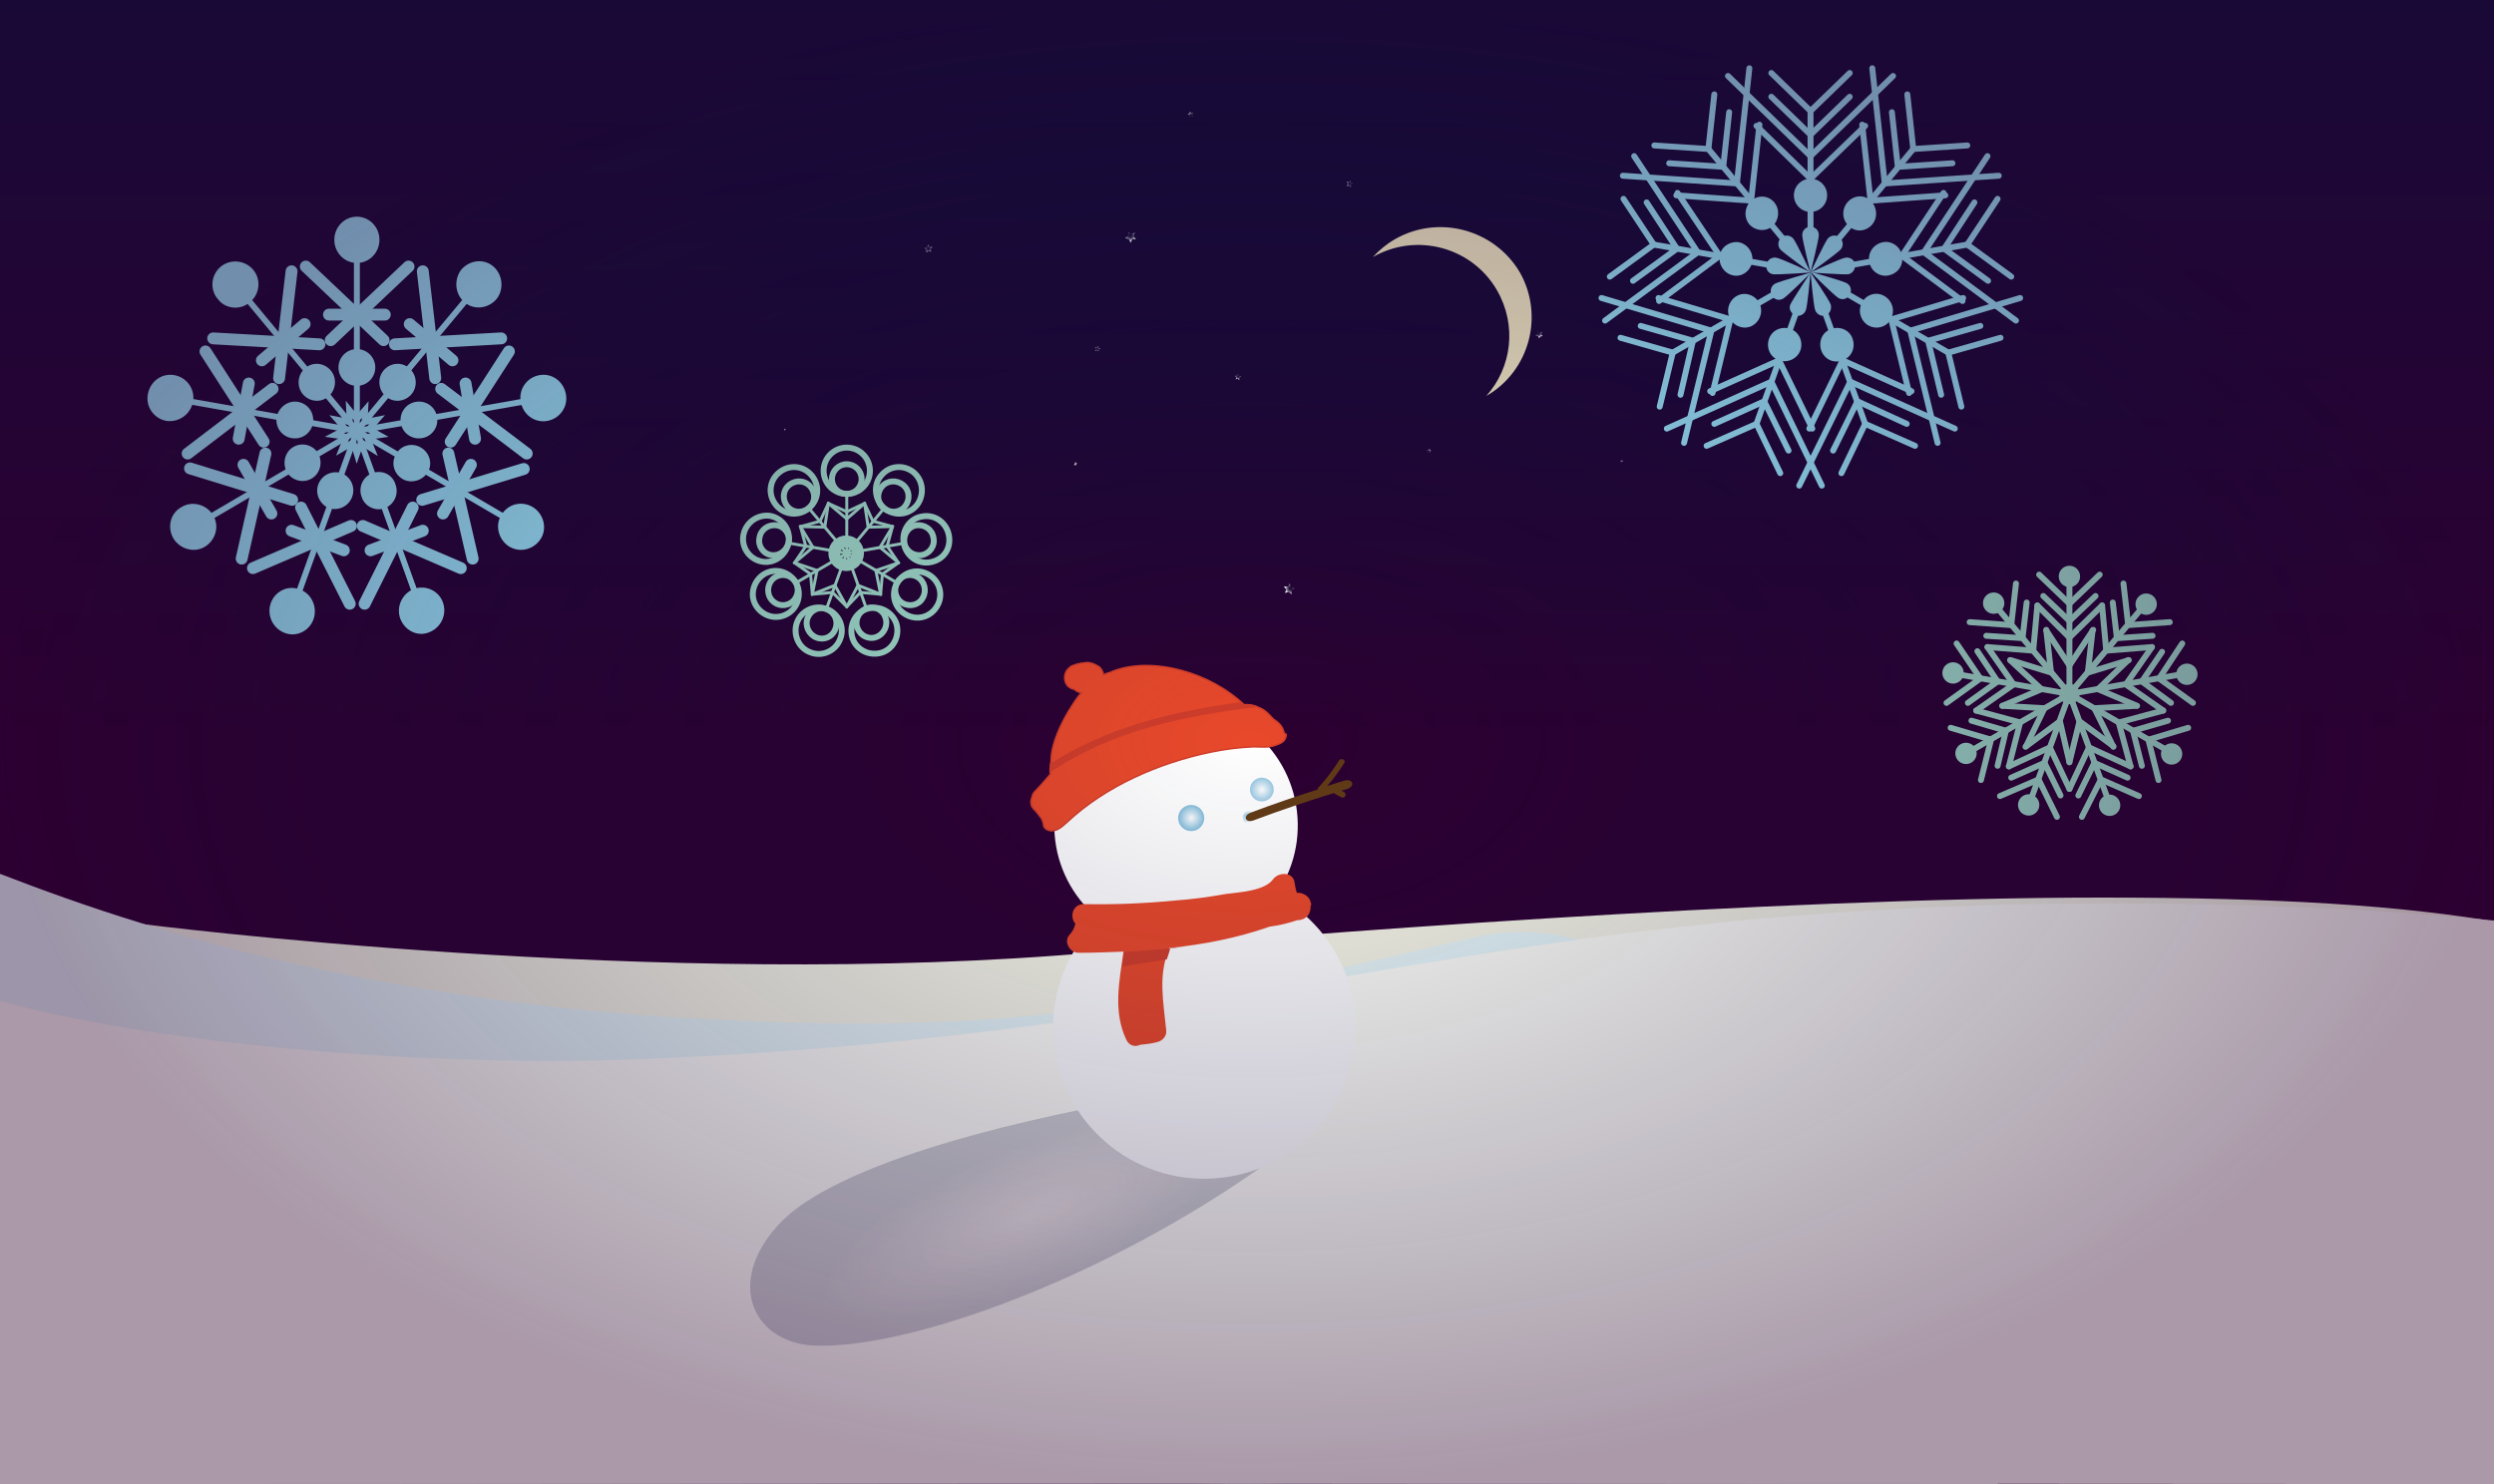 <?xml version="1.0" encoding="utf-8"?>
<!-- Generator: Adobe Illustrator 20.1.0, SVG Export Plug-In . SVG Version: 6.00 Build 0)  -->
<svg version="1.1" id="Layer_1" xmlns="http://www.w3.org/2000/svg" xmlns:xlink="http://www.w3.org/1999/xlink" x="0px" y="0px"
	 viewBox="0 0 420 250" style="enable-background:new 0 0 420 250;" xml:space="preserve">
<style type="text/css">
	.st0{fill:url(#SVGID_1_);}
	.st1{fill:url(#SVGID_2_);}
	.st2{fill:url(#SVGID_3_);}
	.st3{fill:url(#SVGID_4_);}
	.st4{fill:#F5FFEB;}
	.st5{fill:url(#SVGID_5_);}
	.st6{fill:#1E75BA;}
	.st7{fill:#2B398E;}
	.st8{fill:#262260;}
	.st9{opacity:0.7;}
	.st10{fill:#FFFFFF;}
	.st11{opacity:0.3;fill:#FFFFFF;}
	.st12{opacity:0.7;fill:#FFFFFF;}
	.st13{fill:url(#SVGID_8_);}
	.st14{opacity:0.5;fill:#FFFFFF;}
	.st15{filter:url(#Adobe_OpacityMaskFilter);}
	.st16{fill:url(#SVGID_10_);}
	.st17{opacity:0.55;mask:url(#SVGID_9_);}
	.st18{fill:#6D6E71;}
	.st19{fill:#A7A9AC;}
	.st20{fill:none;stroke:#231F20;stroke-width:0.25;stroke-miterlimit:10;}
	.st21{fill:#F1F2F2;}
	.st22{fill:#FFFFFF;stroke:#231F20;stroke-width:0.25;stroke-miterlimit:10;}
	.st23{fill:none;stroke:#000000;stroke-width:0.75;stroke-miterlimit:10;}
	.st24{fill:none;stroke:#000000;stroke-width:0.25;stroke-miterlimit:10;}
	.st25{fill:#010002;}
	.st26{opacity:0;}
	.st27{fill:#D1D3D4;}
	.st28{fill:#464646;}
	.st29{fill:url(#SVGID_13_);}
	.st30{filter:url(#Adobe_OpacityMaskFilter_1_);}
	.st31{fill:url(#SVGID_15_);}
	.st32{opacity:0.21;mask:url(#SVGID_14_);fill:#FFFFFF;}
	.st33{opacity:0.55;fill:url(#SVGID_16_);}
	.st34{fill:none;stroke:#2A2A2A;stroke-width:0.5;stroke-miterlimit:10;}
	.st35{opacity:0.55;fill:url(#SVGID_17_);}
	.st36{opacity:0.5;fill:#F5F6F8;}
	.st37{fill:url(#SVGID_18_);}
	.st38{fill:url(#SVGID_19_);}
	.st39{fill:url(#SVGID_20_);}
	.st40{fill:url(#SVGID_21_);}
	.st41{fill:#E0E0E0;}
	.st42{opacity:0.5;fill:url(#SVGID_22_);stroke:#EAECEE;stroke-width:0.25;stroke-miterlimit:10;}
	.st43{fill:url(#SVGID_23_);stroke:#E7EAED;stroke-width:0.25;stroke-miterlimit:10;}
	.st44{fill:none;stroke:#F5F6F8;stroke-width:0.5;stroke-miterlimit:10;}
	.st45{clip-path:url(#SVGID_25_);}
	.st46{fill:url(#SVGID_28_);}
	.st47{opacity:0.5;}
	.st48{filter:url(#Adobe_OpacityMaskFilter_2_);}
	.st49{mask:url(#SVGID_29_);}
	.st50{fill:#CECECE;}
	.st51{opacity:0.1;fill:#FFFFFF;}
	.st52{opacity:0.3;fill:url(#SVGID_30_);}
	.st53{fill:url(#SVGID_31_);}
	.st54{fill:#242426;}
	.st55{fill:url(#SVGID_32_);}
	.st56{fill:#080809;}
	.st57{fill:url(#SVGID_33_);}
	.st58{fill:#070B0A;}
	.st59{opacity:0.8;fill:#161A1B;}
	.st60{fill:url(#SVGID_34_);}
	.st61{fill:none;stroke:#FFFFFF;stroke-width:0.5;stroke-miterlimit:10;}
	.st62{fill:none;stroke:#000000;stroke-width:0.5;stroke-linecap:round;stroke-miterlimit:10;}
	.st63{fill:none;stroke:#231F20;stroke-width:0.1;stroke-miterlimit:10;}
	.st64{fill:#414042;}
	.st65{fill:#F1F2F2;stroke:#231F20;stroke-width:0.1;stroke-miterlimit:10;}
	.st66{fill:url(#SVGID_37_);}
	.st67{fill:none;stroke:#2A2A2A;stroke-width:0.25;stroke-miterlimit:10;}
	.st68{fill:url(#SVGID_40_);}
	.st69{filter:url(#Adobe_OpacityMaskFilter_3_);}
	.st70{fill:url(#SVGID_42_);}
	.st71{opacity:0.55;mask:url(#SVGID_41_);}
	.st72{fill:url(#SVGID_43_);}
	.st73{fill:url(#SVGID_44_);}
	.st74{fill:url(#SVGID_45_);}
	.st75{fill:url(#SVGID_46_);}
	.st76{opacity:0.55;fill:url(#SVGID_49_);}
	.st77{opacity:0.5;fill:url(#SVGID_50_);stroke:#EAECEE;stroke-width:0.25;stroke-miterlimit:10;}
	.st78{fill:url(#SVGID_51_);stroke:#E7EAED;stroke-width:0.25;stroke-miterlimit:10;}
	.st79{fill:url(#SVGID_54_);}
	.st80{opacity:0.55;fill:url(#SVGID_55_);}
	.st81{filter:url(#Adobe_OpacityMaskFilter_4_);}
	.st82{mask:url(#SVGID_56_);}
	.st83{opacity:0.3;fill:url(#SVGID_57_);}
	.st84{fill:url(#SVGID_58_);}
	.st85{fill:url(#SVGID_59_);}
	.st86{fill:url(#SVGID_60_);}
	.st87{fill:url(#SVGID_61_);}
	.st88{filter:url(#Adobe_OpacityMaskFilter_5_);}
	.st89{fill:url(#SVGID_63_);}
	.st90{opacity:0.21;mask:url(#SVGID_62_);fill:#FFFFFF;}
	.st91{clip-path:url(#SVGID_67_);}
	.st92{fill:url(#SVGID_68_);}
	.st93{clip-path:url(#SVGID_72_);}
	.st94{clip-path:url(#SVGID_72_);fill:url(#SVGID_75_);}
	.st95{fill:url(#SVGID_78_);}
	.st96{filter:url(#Adobe_OpacityMaskFilter_6_);}
	.st97{fill:url(#SVGID_80_);}
	.st98{opacity:0.55;mask:url(#SVGID_79_);}
	.st99{filter:url(#Adobe_OpacityMaskFilter_7_);}
	.st100{fill:url(#SVGID_82_);}
	.st101{opacity:0.21;mask:url(#SVGID_81_);fill:#FFFFFF;}
	.st102{filter:url(#Adobe_OpacityMaskFilter_8_);}
	.st103{mask:url(#SVGID_85_);}
	.st104{opacity:0.3;fill:url(#SVGID_86_);}
	.st105{fill:url(#SVGID_87_);}
	.st106{fill:url(#SVGID_88_);}
	.st107{fill:url(#SVGID_89_);}
	.st108{fill:url(#SVGID_90_);}
	.st109{opacity:0.55;fill:url(#SVGID_91_);}
	.st110{fill:url(#SVGID_94_);}
	.st111{fill:none;stroke:#AFAFAF;stroke-width:0.5;stroke-miterlimit:10;}
	.st112{fill:#8D8F91;}
	.st113{fill:#EDEDED;}
	.st114{clip-path:url(#SVGID_96_);}
	.st115{clip-path:url(#SVGID_98_);}
	.st116{fill:none;stroke:#231F20;stroke-linecap:round;stroke-miterlimit:10;}
	.st117{fill:#808080;}
	.st118{fill:none;stroke:#FFFFFF;stroke-width:2;stroke-linecap:round;stroke-miterlimit:10;}
	.st119{fill:url(#SVGID_101_);}
	.st120{fill:none;stroke:#000000;stroke-width:0.5;stroke-miterlimit:10;}
	.st121{fill:url(#SVGID_108_);}
	.st122{fill:url(#SVGID_109_);}
	.st123{filter:url(#Adobe_OpacityMaskFilter_9_);}
	.st124{fill:url(#SVGID_111_);}
	.st125{opacity:0.55;mask:url(#SVGID_110_);}
	.st126{opacity:0.55;fill:url(#SVGID_112_);}
	.st127{filter:url(#Adobe_OpacityMaskFilter_10_);}
	.st128{fill:url(#SVGID_114_);}
	.st129{opacity:0.21;mask:url(#SVGID_113_);fill:#FFFFFF;}
	.st130{filter:url(#Adobe_OpacityMaskFilter_11_);}
	.st131{mask:url(#SVGID_115_);}
	.st132{opacity:0.3;fill:url(#SVGID_116_);}
	.st133{fill:url(#SVGID_117_);}
	.st134{fill:url(#SVGID_118_);}
	.st135{fill:url(#SVGID_119_);}
	.st136{fill:url(#SVGID_120_);}
	.st137{clip-path:url(#SVGID_122_);}
	.st138{fill:url(#SVGID_123_);}
	.st139{opacity:0.55;fill:url(#SVGID_126_);}
	.st140{fill:url(#SVGID_127_);stroke:#E7EAED;stroke-width:0.25;stroke-miterlimit:10;}
	.st141{clip-path:url(#SVGID_129_);}
	.st142{fill:url(#SVGID_132_);}
	.st143{opacity:0.5;fill:#FFFFFF;stroke:#EAECEE;stroke-width:0.25;stroke-miterlimit:10;}
	.st144{fill:url(#SVGID_133_);}
	.st145{fill:url(#SVGID_134_);}
	.st146{fill:url(#SVGID_135_);}
	.st147{fill:url(#SVGID_136_);}
	.st148{fill:#F9DB91;}
	.st149{fill:#E85C34;stroke:#FAAF42;stroke-width:1.5;stroke-miterlimit:10;}
	.st150{fill:#E85C34;stroke:#FAAF42;stroke-width:3;stroke-miterlimit:10;}
	.st151{fill:#E85C34;stroke:#FAAF42;stroke-width:2;stroke-miterlimit:10;}
	.st152{fill:#FAAF42;}
	.st153{clip-path:url(#SVGID_138_);fill:url(#SVGID_139_);}
	.st154{clip-path:url(#SVGID_138_);fill:#F7F7E7;}
	.st155{clip-path:url(#SVGID_138_);fill:#E8F8F9;}
	.st156{clip-path:url(#SVGID_138_);fill:#FFFFF8;}
	.st157{clip-path:url(#SVGID_138_);fill:url(#SVGID_140_);}
	.st158{clip-path:url(#SVGID_138_);fill:url(#SVGID_141_);}
	.st159{clip-path:url(#SVGID_138_);fill:url(#SVGID_142_);}
	.st160{clip-path:url(#SVGID_138_);fill:url(#SVGID_143_);}
	.st161{clip-path:url(#SVGID_138_);fill:url(#SVGID_144_);}
	.st162{clip-path:url(#SVGID_138_);fill:url(#SVGID_145_);}
	.st163{clip-path:url(#SVGID_138_);fill:url(#SVGID_146_);}
	.st164{clip-path:url(#SVGID_138_);fill:url(#SVGID_147_);}
	.st165{clip-path:url(#SVGID_138_);fill:url(#SVGID_148_);}
	.st166{clip-path:url(#SVGID_138_);fill:url(#SVGID_149_);}
	.st167{clip-path:url(#SVGID_138_);fill:url(#SVGID_150_);}
	.st168{clip-path:url(#SVGID_138_);fill:url(#SVGID_151_);}
	.st169{clip-path:url(#SVGID_138_);fill:url(#SVGID_152_);}
	.st170{clip-path:url(#SVGID_138_);fill:#FFF5CA;}
	.st171{clip-path:url(#SVGID_138_);}
	.st172{fill:#9FEDFF;}
	.st173{fill:none;stroke:#9FEDFF;stroke-width:2;stroke-linecap:round;stroke-miterlimit:10;}
	.st174{fill:none;stroke:#9FEDFF;stroke-linecap:round;stroke-miterlimit:10;}
	.st175{fill:none;stroke:#A2DDC9;stroke-width:0.5;stroke-linecap:round;stroke-miterlimit:10;}
	.st176{fill:none;stroke:#A2DDC9;stroke-linecap:round;stroke-miterlimit:10;}
	.st177{fill:none;stroke:#A2DDC9;stroke-width:2;stroke-linecap:round;stroke-miterlimit:10;}
	.st178{fill:#A2DDC9;}
	.st179{fill:none;stroke:#A2DDC9;stroke-miterlimit:10;}
	.st180{clip-path:url(#SVGID_138_);fill:#FFFFFF;}
	.st181{clip-path:url(#SVGID_138_);fill:url(#SVGID_153_);}
	.st182{clip-path:url(#SVGID_138_);fill:url(#SVGID_154_);}
	.st183{clip-path:url(#SVGID_138_);fill:#E9492A;stroke:#D13D2A;stroke-width:0.25;stroke-miterlimit:10;}
	.st184{fill:#D13D2A;}
	.st185{clip-path:url(#SVGID_138_);fill:url(#SVGID_155_);}
	.st186{clip-path:url(#SVGID_138_);fill:#633B16;}
	.st187{clip-path:url(#SVGID_138_);fill:#E9492A;}
	.st188{clip-path:url(#SVGID_138_);fill:#D13D2A;}
	.st189{clip-path:url(#SVGID_138_);fill:url(#SVGID_156_);}
	.st190{fill:url(#SVGID_157_);}
	.st191{fill:url(#SVGID_158_);}
	.st192{fill:#D1CEE7;}
	.st193{fill:#C0B1C8;}
	.st194{fill:#58516D;}
	.st195{fill:#473D5B;}
	.st196{fill:#5E577A;}
	.st197{fill:#584A5F;}
	.st198{fill:#4A516C;}
	.st199{fill:#564C62;}
	.st200{fill:#615C7F;}
	.st201{fill:#746273;}
	.st202{fill:#5F5368;}
	.st203{fill:#504F6B;}
	.st204{fill:#515885;}
	.st205{fill:#9B8BA1;}
	.st206{fill:#B5AABB;}
	.st207{fill:#625873;}
	.st208{fill:#616286;}
	.st209{fill:#50557E;}
	.st210{fill:#67607D;}
	.st211{fill:#D1CFDD;}
	.st212{fill:#D1C7DE;}
	.st213{fill:#7F7890;}
	.st214{fill:#4A4A6D;}
	.st215{fill:#D1F1FF;}
	.st216{fill:#D1FEFF;}
	.st217{fill:#BAA6BB;}
	.st218{fill:#D1C5DA;}
	.st219{fill:#BFADBD;}
	.st220{fill:#867A90;}
	.st221{fill:#C0B0BF;}
	.st222{fill:#6A5A6B;}
	.st223{fill:#9C8EA5;}
	.st224{fill:#5A5167;}
	.st225{fill:#72687D;}
	.st226{fill:#4D4869;}
	.st227{fill:#4A4369;}
	.st228{fill:#44405E;}
	.st229{fill:#3E3757;}
	.st230{fill:#4F4A6F;}
	.st231{fill:#574F69;}
	.st232{fill:#5F596F;}
	.st233{fill:#BBA4BC;}
	.st234{fill:#D1EDFC;}
	.st235{fill:#756C82;}
	.st236{fill:#575578;}
	.st237{fill:#5D576F;}
	.st238{fill:#363B66;}
	.st239{fill:#302E56;}
	.st240{fill:#3F3B5C;}
	.st241{fill:#4E4867;}
	.st242{fill:#554E6D;}
	.st243{fill:#D1D3F3;}
	.st244{fill:#4D5281;}
	.st245{fill:#6F739C;}
	.st246{fill:#54547E;}
	.st247{fill:#4D507A;}
	.st248{fill:#575479;}
	.st249{fill:#7B7699;}
	.st250{fill:#4C4662;}
	.st251{fill:#565679;}
	.st252{fill:#524B6A;}
	.st253{fill:#504C6D;}
	.st254{fill:#413A5A;}
	.st255{fill:#3F4061;}
	.st256{fill:#32304C;}
	.st257{fill:#5E5C7C;}
	.st258{fill:#2C2645;}
	.st259{fill:#232245;}
	.st260{fill:#9793AD;}
	.st261{fill:#575371;}
	.st262{fill:#B7B1CC;}
	.st263{fill:#BBB1CA;}
	.st264{fill:#9F99B3;}
	.st265{fill:#A9A3C4;}
	.st266{fill:#68647D;}
	.st267{fill:#3D3A5A;}
	.st268{fill:#776F8B;}
	.st269{fill:#474567;}
	.st270{fill:#3D3860;}
	.st271{fill:#3C3958;}
	.st272{fill:#3B3754;}
	.st273{fill:#5A5775;}
	.st274{fill:#3E3A58;}
	.st275{fill:#776E88;}
	.st276{fill:#534D6D;}
	.st277{fill:#352F4F;}
	.st278{fill:#251F40;}
	.st279{fill:#282743;}
	.st280{fill:#343044;}
	.st281{fill:#332A4F;}
	.st282{fill:#3B3A59;}
	.st283{fill:#685D6F;}
	.st284{fill:#332A48;}
	.st285{fill:#302D51;}
	.st286{fill:#241C3D;}
	.st287{fill:#333052;}
	.st288{fill:#7E7899;}
	.st289{fill:#5D5572;}
	.st290{fill:#4E4767;}
	.st291{fill:#453B57;}
	.st292{fill:#513F59;}
	.st293{fill:#3F283C;}
	.st294{fill:#3F3758;}
	.st295{fill:#321F33;}
	.st296{fill:#281F40;}
	.st297{fill:#2C264C;}
	.st298{fill:#342847;}
	.st299{fill:#635A70;}
	.st300{fill:#756272;}
	.st301{fill:#3D2D3C;}
	.st302{fill:#553B46;}
	.st303{fill:#5A434E;}
	.st304{fill:#998395;}
	.st305{fill:#464761;}
	.st306{fill:#5D5978;}
	.st307{fill:#544668;}
	.st308{fill:#342E4B;}
	.st309{fill:#453554;}
	.st310{fill:#342C49;}
	.st311{fill:#422548;}
	.st312{fill:#362B4E;}
	.st313{fill:#4D3053;}
	.st314{fill:#583652;}
	.st315{fill:#807CA1;}
	.st316{fill:#3C3A5B;}
	.st317{fill:#766A89;}
	.st318{fill:#3D3958;}
	.st319{fill:#A296B1;}
	.st320{fill:#3A2E4E;}
	.st321{fill:#4E3254;}
	.st322{fill:#9B90A7;}
	.st323{fill:#9C8BA0;}
	.st324{fill:#BEB3CA;}
	.st325{fill:#2F2C4B;}
	.st326{fill:#423153;}
	.st327{fill:#453F60;}
	.st328{fill:#362F53;}
	.st329{fill:#463C5F;}
	.st330{fill:#2A2641;}
	.st331{fill:#86727F;}
	.st332{fill:#6A576D;}
	.st333{fill:#58475B;}
	.st334{fill:none;stroke:#4F22FF;stroke-miterlimit:10;}
	.st335{fill:#474365;}
	.st336{fill:#423E64;}
	.st337{fill:#41385E;}
	.st338{fill:#493A5C;}
	.st339{fill:#3A2C4F;}
	.st340{fill:#2C284B;}
	.st341{fill:#2F294C;}
	.st342{fill:#3D395D;}
	.st343{fill:#8380A3;}
	.st344{fill:#9E97B7;}
	.st345{fill:#CAC2E2;}
	.st346{fill:#A098B7;}
	.st347{fill:#ABA4C2;}
	.st348{fill:#463559;}
	.st349{fill:#4F395D;}
	.st350{fill:#43375D;}
	.st351{fill:#332F54;}
	.st352{fill:#50395B;}
	.st353{fill:#4A3C5D;}
	.st354{fill:#9E93AE;}
	.st355{fill:#47466D;}
	.st356{fill:#41385A;}
	.st357{fill:#363054;}
	.st358{fill:#3D3F68;}
	.st359{fill:#564F72;}
	.st360{fill:#D1EFFF;}
	.st361{fill:#44416A;}
	.st362{fill:#D1F6FF;}
	.st363{fill:#D1D7EF;}
	.st364{fill:#756F94;}
	.st365{fill:#D1EDFF;}
	.st366{fill:#D1F9FF;}
	.st367{fill:#A090AD;}
	.st368{fill:#D1FBFF;}
	.st369{fill:#D1D1E5;}
	.st370{fill:#D1ECFE;}
	.st371{fill:#B9A8BB;}
	.st372{fill:#D1E5F4;}
	.st373{fill:#BBAFC0;}
	.st374{fill:#9D8896;}
	.st375{fill:#BEA9B4;}
	.st376{fill:#89788B;}
	.st377{fill:#D1CBD9;}
	.st378{fill:#6E6172;}
	.st379{fill:#675766;}
	.st380{fill:#766D83;}
	.st381{fill:#ACA2BF;}
	.st382{fill:#5C4D5A;}
	.st383{fill:#D1D7E6;}
	.st384{fill:#AE9DAB;}
	.st385{fill:#726471;}
	.st386{fill:#5E5363;}
	.st387{fill:#463E54;}
	.st388{fill:#69637F;}
	.st389{fill:#847483;}
	.st390{fill:#D1D9E6;}
	.st391{fill:#D1C8D3;}
	.st392{fill:#382E42;}
	.st393{fill:#514757;}
	.st394{fill:#76677C;}
	.st395{fill:#4C4056;}
	.st396{fill:#3E364C;}
	.st397{fill:#463659;}
	.st398{fill:#9F8C9C;}
	.st399{fill:#D1ECFB;}
	.st400{fill:#CFC1C8;}
	.st401{fill:#D1D1DE;}
	.st402{fill:#605064;}
	.st403{fill:#A492A6;}
	.st404{fill:#54485B;}
	.st405{fill:#413951;}
	.st406{fill:#4E485E;}
	.st407{fill:#736A7F;}
	.st408{fill:#665D72;}
	.st409{fill:#D1C8E2;}
	.st410{fill:#786A84;}
	.st411{fill:#594E61;}
	.st412{fill:#533F56;}
	.st413{fill:#757090;}
	.st414{fill:#4F475E;}
	.st415{fill:#695969;}
	.st416{fill:#554D64;}
	.st417{fill:#574C6D;}
	.st418{fill:#3E334A;}
	.st419{fill:#58495C;}
	.st420{fill:#CDC0D3;}
	.st421{fill:#D1DAED;}
	.st422{fill:#B5A8BA;}
	.st423{fill:#514960;}
	.st424{fill:#716376;}
	.st425{fill:#51629B;}
	.st426{fill:#515A92;}
	.st427{fill:#546BA4;}
	.st428{fill:#687CB9;}
	.st429{fill:#6372AD;}
	.st430{fill:#8189BF;}
	.st431{fill:#626EA2;}
	.st432{fill:#616798;}
	.st433{fill:#9596C6;}
	.st434{fill:#686FA0;}
	.st435{fill:#ACAED6;}
	.st436{fill:#7677A9;}
	.st437{fill:#373B6C;}
	.st438{fill:#242147;}
	.st439{fill:#26294C;}
	.st440{fill:#2C2A5A;}
	.st441{fill:#1F1C3E;}
	.st442{fill:#2E2E5E;}
	.st443{fill:#2F3660;}
	.st444{fill:#3D4478;}
	.st445{fill:#6883BC;}
	.st446{fill:#495A92;}
	.st447{fill:#41477D;}
	.st448{fill:#6970A4;}
	.st449{fill:#4D629C;}
	.st450{fill:#404B80;}
	.st451{fill:#3D4170;}
	.st452{fill:#4D5181;}
	.st453{fill:#48588D;}
	.st454{fill:#5F6593;}
	.st455{fill:#B8BDE9;}
	.st456{fill:#676590;}
	.st457{fill:#62628B;}
	.st458{fill:#424C7D;}
	.st459{fill:#31325E;}
	.st460{fill:#5C5983;}
	.st461{fill:#44416D;}
	.st462{fill:#5D527E;}
	.st463{fill:#C7BEE1;}
	.st464{fill:#4E466F;}
	.st465{fill:#53435F;}
	.st466{fill:#40365E;}
	.st467{fill:#393A6C;}
	.st468{fill:#38345B;}
	.st469{fill:#403F6C;}
	.st470{fill:#434475;}
	.st471{fill:#4B568A;}
	.st472{fill:#484165;}
	.st473{fill:#483C5C;}
	.st474{fill:#433754;}
	.st475{fill:#392D4B;}
	.st476{fill:#372849;}
	.st477{fill:#382C4B;}
	.st478{fill:#453A59;}
	.st479{fill:#49415C;}
	.st480{fill:#88819B;}
	.st481{fill:#655C78;}
	.st482{fill:#938DA6;}
	.st483{fill:#837C96;}
	.st484{fill:#736B85;}
	.st485{fill:#352D4A;}
	.st486{fill:#2F2543;}
	.st487{fill:#3B2C4D;}
	.st488{fill:#2B203D;}
	.st489{fill:#7A7193;}
	.st490{fill:#8C84A0;}
	.st491{fill:#716585;}
	.st492{fill:#685C7C;}
	.st493{fill:#594D6C;}
	.st494{fill:#4C4366;}
	.st495{fill:#53496A;}
	.st496{fill:#8A819F;}
	.st497{fill:#5C5273;}
	.st498{fill:#736984;}
	.st499{fill:#635A78;}
	.st500{fill:#5F5571;}
	.st501{fill:#6B617F;}
	.st502{fill:#514B68;}
	.st503{fill:#584E71;}
	.st504{fill:#C5BBD9;}
	.st505{fill:#AEA6C4;}
	.st506{fill:#837C9A;}
	.st507{fill:#9D96B4;}
	.st508{fill:#9991B0;}
	.st509{fill:#5D70A6;}
	.st510{fill:#22204C;}
	.st511{fill:#3C2D51;}
	.st512{fill:#4D4B83;}
	.st513{fill:#454465;}
	.st514{fill:#534F78;}
	.st515{fill:#8D8CAE;}
	.st516{fill:#9693B3;}
	.st517{fill:#D1D6F2;}
	.st518{fill:#9A94B0;}
	.st519{fill:#B4ADCD;}
	.st520{fill:#A9A2BE;}
	.st521{fill:#D1C9E7;}
	.st522{fill:#D1DCFF;}
	.st523{fill:#596092;}
	.st524{fill:#474E79;}
	.st525{fill:#585E86;}
	.st526{fill:#B7B1CE;}
	.st527{fill:#504F74;}
	.st528{fill:#5B5C81;}
	.st529{fill:#706D8C;}
	.st530{fill:#8F8AA8;}
	.st531{fill:#3A3C6B;}
	.st532{fill:#3C4376;}
	.st533{fill:#49568A;}
	.st534{fill:#262650;}
	.st535{fill:#313360;}
	.st536{fill:#3B4679;}
	.st537{fill:#36386B;}
	.st538{fill:#313E6C;}
	.st539{fill:#302B52;}
	.st540{fill:#403A61;}
	.st541{fill:#312E51;}
	.st542{fill:#3D497A;}
	.st543{fill:#313A6D;}
	.st544{fill:#373662;}
	.st545{fill:#312C59;}
	.st546{fill:#2F315C;}
	.st547{fill:#272B55;}
	.st548{fill:#2E2C55;}
	.st549{fill:#33335B;}
	.st550{fill:#39355D;}
	.st551{fill:#585579;}
	.st552{fill:#3E3356;}
	.st553{fill:#2C2A4F;}
	.st554{fill:#37335A;}
	.st555{fill:#473D63;}
	.st556{fill:#2A224C;}
	.st557{fill:#332945;}
	.st558{fill:#46374E;}
	.st559{fill:#241938;}
	.st560{fill:#3F304C;}
	.st561{fill:#B0B1D7;}
	.st562{fill:#BCB4DF;}
	.st563{fill:#2E2F5C;}
	.st564{fill:#373C60;}
	.st565{fill:#535A8B;}
	.st566{fill:#515586;}
	.st567{fill:#2C274F;}
	.st568{fill:#3A3866;}
	.st569{fill:#454D7D;}
	.st570{fill:#39426D;}
	.st571{fill:#272752;}
	.st572{fill:#27244C;}
	.st573{fill:#352E59;}
	.st574{fill:#3E345D;}
	.st575{fill:#6B5B7A;}
	.st576{fill:#695979;}
	.st577{fill:#473248;}
	.st578{fill:#776683;}
	.st579{fill:#605472;}
	.st580{fill:#3D293F;}
	.st581{fill:#533E59;}
	.st582{fill:#9B8AA8;}
	.st583{fill:#32345E;}
	.st584{fill:#5A6393;}
	.st585{fill:#C9C4ED;}
	.st586{fill:#4B3C5B;}
	.st587{fill:#2C2754;}
	.st588{fill:#4F4B6A;}
	.st589{fill:#423D5A;}
	.st590{fill:#A09EC2;}
	.st591{fill:#8680A6;}
	.st592{fill:#B0A7BA;}
	.st593{fill:#565471;}
	.st594{fill:#5A5571;}
	.st595{fill:#8E869B;}
	.st596{fill:#5D5976;}
	.st597{fill:#494561;}
	.st598{fill:#443F5E;}
	.st599{fill:#322E55;}
	.st600{fill:#27254C;}
	.st601{fill:#353D69;}
	.st602{fill:#292952;}
	.st603{fill:#2F2850;}
	.st604{fill:#2F2E54;}
	.st605{fill:#2E3D6E;}
	.st606{fill:#283970;}
	.st607{fill:#334D7F;}
	.st608{fill:#3A4980;}
	.st609{fill:#616B9E;}
	.st610{fill:#6E77A9;}
	.st611{fill:#D1DBFF;}
	.st612{fill:#9DA2CF;}
	.st613{fill:#8081AE;}
	.st614{fill:#B2B1DD;}
	.st615{fill:#58516E;}
	.st616{fill:#3F3C5D;}
	.st617{fill:#353153;}
	.st618{fill:#3C3A5C;}
	.st619{fill:#324071;}
	.st620{fill:#3A467F;}
	.st621{fill:#364479;}
	.st622{fill:#8F92C1;}
	.st623{fill:#414A7F;}
	.st624{fill:#475187;}
	.st625{fill:#3A5082;}
	.st626{fill:#2F4980;}
	.st627{fill:#41598E;}
	.st628{fill:#3D5186;}
	.st629{fill:#405388;}
	.st630{fill:#536AA3;}
	.st631{fill:#5A6192;}
	.st632{fill:#54659D;}
	.st633{fill:#47639D;}
	.st634{fill:#4C68A5;}
	.st635{fill:#5D5B81;}
	.st636{fill:#7393CD;}
	.st637{fill:#6978AC;}
	.st638{fill:#605970;}
	.st639{fill:#6F6781;}
	.st640{fill:#716F8E;}
	.st641{fill:#53486D;}
	.st642{fill:#4B3F60;}
	.st643{fill:#887E92;}
	.st644{fill:#4C63A7;}
	.st645{fill:#697FB6;}
	.st646{fill:#516BA7;}
	.st647{fill:#5B71AA;}
	.st648{fill:#6177B7;}
	.st649{fill:#6A7EC0;}
	.st650{fill:#0F1845;}
	.st651{fill:#99ACE3;}
	.st652{fill:#AAA9D3;}
	.st653{fill:#9B95AB;}
	.st654{fill:#8C82A4;}
	.st655{fill:#4E4360;}
	.st656{fill:#857B95;}
	.st657{fill:#625671;}
	.st658{fill:#584D68;}
	.st659{fill:#69647C;}
	.st660{fill:#66617B;}
	.st661{fill:#2A2448;}
	.st662{fill:#403F62;}
	.st663{fill:#B4C0DF;}
	.st664{fill:#23385C;}
	.st665{fill:#96ADD6;}
	.st666{fill:#ADC3E3;}
	.st667{fill:#D1FFFF;}
	.st668{fill:#AEB8E5;}
	.st669{fill:#8F90B3;}
	.st670{fill:#4E495B;}
	.st671{fill:#665D73;}
	.st672{fill:#443A52;}
	.st673{fill:#493E5A;}
	.st674{fill:#2D2241;}
	.st675{fill:#796F87;}
	.st676{fill:#71667D;}
	.st677{fill:#584D6B;}
	.st678{fill:#405086;}
	.st679{fill:#434771;}
	.st680{fill:#B1C8FB;}
	.st681{fill:#5A6DAE;}
	.st682{fill:#475C98;}
	.st683{fill:#4C4463;}
	.st684{fill:#3D3953;}
	.st685{fill:#463F5D;}
	.st686{fill:#30315B;}
	.st687{fill:#373861;}
	.st688{fill:#31C4B2;}
	.st689{fill:#138085;}
	.st690{fill:#137E84;}
	.st691{fill:#35B2BC;}
	.st692{fill:#208493;}
	.st693{fill:#1D868A;}
	.st694{fill:#047D89;}
	.st695{fill:#167C80;}
	.st696{fill:#17787E;}
	.st697{fill:#318589;}
	.st698{fill:#157A82;}
	.st699{fill:#4AA1A8;}
	.st700{fill:#20A0A9;}
	.st701{fill:#59ACB0;}
	.st702{fill:#198E95;}
	.st703{fill:#13797D;}
	.st704{fill:#189297;}
	.st705{fill:#198087;}
	.st706{fill:#1D8A8F;}
	.st707{fill:#137075;}
	.st708{fill:#127982;}
	.st709{fill:#106F75;}
	.st710{fill:#288E92;}
	.st711{fill:#1E878D;}
	.st712{fill:#208388;}
	.st713{fill:#157780;}
	.st714{fill:#15767D;}
	.st715{fill:#14979F;}
	.st716{fill:#176C6F;}
	.st717{fill:#2C989B;}
	.st718{fill:#137B7E;}
	.st719{fill:none;stroke:#42412F;stroke-width:2;stroke-miterlimit:10;}
	.st720{fill:#3E2000;}
	.st721{fill:#C49B41;}
	.st722{fill:#9F7C28;}
	.st723{fill:#C29C19;}
	.st724{fill:#EFB426;}
	.st725{fill:#E8B222;}
	.st726{fill:#FFED9F;}
	.st727{fill:#FFE578;}
	.st728{fill:#BF9513;}
	.st729{fill:#2A2B15;}
	.st730{fill:#382E25;}
	.st731{fill:#272018;}
	.st732{fill:#E9B41D;}
	.st733{fill:#A28124;}
	.st734{fill:#4D4531;}
	.st735{fill:#271D0E;}
	.st736{fill:#A08B49;}
	.st737{fill:#957620;}
	.st738{fill:#413B33;}
	.st739{fill:#473D3C;}
	.st740{fill:#433B5F;}
	.st741{fill:#4D455E;}
	.st742{fill:#403B31;}
	.st743{fill:#4A4166;}
	.st744{fill:#DCD8FF;}
	.st745{fill:#ECC118;}
	.st746{fill:none;stroke:#2698FF;stroke-miterlimit:10;}
	.st747{fill:#687A3E;}
	.st748{fill:#6C677E;}
	.st749{fill:#514D42;}
	.st750{fill:#58563E;}
	.st751{fill:#D8B41D;}
	.st752{fill:#E3AA24;}
	.st753{fill:#A87E08;}
	.st754{fill:#967B09;}
	.st755{fill:#DCB41F;}
	.st756{fill:#C7951A;}
	.st757{fill:#B68312;}
	.st758{fill:#DB9D14;}
	.st759{fill:#FFF88D;}
	.st760{fill:#AA8628;}
	.st761{fill:#4C433F;}
	.st762{fill:#1D1611;}
	.st763{fill:#696064;}
	.st764{fill:#0A060A;}
	.st765{fill:#0F0826;}
	.st766{fill:#D29B17;}
	.st767{fill:#CB9E1C;}
	.st768{fill:#DBA53A;}
	.st769{fill:#7D6206;}
	.st770{fill:#937611;}
	.st771{fill:#161200;}
	.st772{fill:#2E2618;}
	.st773{fill:#241715;}
	.st774{fill:#FFFF77;}
	.st775{fill:#25241C;}
	.st776{fill:#976C0D;}
	.st777{fill:#C18A11;}
	.st778{fill:#BD8C11;}
	.st779{fill:#211817;}
	.st780{fill:#D3990D;}
	.st781{fill:#966D0C;}
	.st782{fill:#060305;}
	.st783{fill:#795A0C;}
	.st784{fill:#120B04;}
	.st785{fill:#221D0F;}
	.st786{fill:#27241E;}
	.st787{fill:#261D16;}
	.st788{fill:#2D2419;}
	.st789{fill:#1A140F;}
	.st790{fill:#19130E;}
	.st791{fill:#D8A61A;}
	.st792{fill:#C69720;}
	.st793{fill:#CE9921;}
	.st794{fill:#C49632;}
	.st795{fill:#CC9D33;}
	.st796{fill:#0F0C08;}
	.st797{fill:#795D0B;}
	.st798{fill:#59420F;}
	.st799{fill:#332102;}
	.st800{fill:#1C1610;}
	.st801{fill:#110E0A;}
	.st802{fill:#110B09;}
	.st803{fill:#150F0A;}
	.st804{fill:#D2AA33;}
	.st805{fill:#EAB94E;}
	.st806{fill:#92710D;}
	.st807{fill:#806707;}
	.st808{fill:#231D0B;}
	.st809{fill:#160900;}
	.st810{fill:#150000;}
	.st811{fill:#1F1914;}
	.st812{fill:#2A221B;}
	.st813{fill:#281906;}
	.st814{fill:#E9DCA3;}
	.st815{fill:#070108;}
	.st816{fill:#130D07;}
	.st817{fill:#E8AE3A;}
	.st818{fill:#6D5207;}
	.st819{fill:#FAEB8B;}
	.st820{fill:#1C0F0B;}
	.st821{fill:#413A30;}
	.st822{fill:#301909;}
	.st823{fill:#2B201B;}
	.st824{fill:#D59E14;}
	.st825{fill:#D8A114;}
	.st826{fill:#332117;}
	.st827{fill:#362615;}
	.st828{fill:#534E2B;}
	.st829{fill:#252913;}
	.st830{fill:#736652;}
	.st831{fill:#120D09;}
	.st832{fill:#231D16;}
	.st833{fill:#0D0A05;}
	.st834{fill:#231200;}
	.st835{fill:#14100B;}
	.st836{fill:#0C0906;}
	.st837{fill:#1E1711;}
	.st838{fill:#15100B;}
	.st839{fill:#19130A;}
	.st840{fill:#F7FDE8;}
	.st841{fill:#19120D;}
	.st842{fill:#0B0906;}
	.st843{fill:#DFF4F3;}
	.st844{fill:#0C0A06;}
	.st845{fill:#211A12;}
	.st846{fill:#330E00;}
	.st847{fill:#A87712;}
	.st848{fill:#211519;}
	.st849{fill:#DAA51C;}
	.st850{fill:#251B1A;}
	.st851{fill:#281E15;}
	.st852{fill:#0A0705;}
	.st853{fill:#190303;}
	.st854{fill:#150F09;}
	.st855{fill:#0C0D03;}
	.st856{fill:#070701;}
	.st857{fill:#1C0C01;}
	.st858{fill:#FEFFC0;}
	.st859{fill:#1F1A12;}
	.st860{fill:#695D44;}
	.st861{fill:#594C3B;}
	.st862{fill:#FEFF87;}
	.st863{fill:#372A25;}
	.st864{fill:#99832E;}
	.st865{fill:#C69430;}
	.st866{fill:#A88536;}
	.st867{fill:#3B331A;}
	.st868{fill:#130E09;}
	.st869{fill:#120F0A;}
	.st870{fill:#605849;}
	.st871{fill:#5B5245;}
	.st872{fill:#0F0B06;}
	.st873{fill:#2B2219;}
	.st874{fill:#62594A;}
	.st875{fill:#1B110C;}
	.st876{fill:#DB9D12;}
	.st877{fill:#C69738;}
	.st878{fill:#A87102;}
	.st879{fill:#F2F2CC;}
	.st880{fill:#E9E5B3;}
	.st881{fill:#F9F7CC;}
	.st882{fill:#F7F9CD;}
	.st883{fill:#C9A642;}
	.st884{fill:#F6CB34;}
	.st885{fill:#F9F065;}
	.st886{fill:#906C2E;}
	.st887{fill:#B48E2F;}
	.st888{fill:#372E20;}
	.st889{fill:#A89245;}
	.st890{fill:#DBCDAB;}
	.st891{fill:#EBE9CE;}
	.st892{fill:#E0A103;}
	.st893{fill:#BFB0B4;}
	.st894{fill:#B5965A;}
	.st895{fill:#A98C36;}
	.st896{fill:#B08512;}
	.st897{fill:#FFDC2B;}
	.st898{fill:#F4F2BD;}
	.st899{fill:#190B01;}
	.st900{fill:#DBBA24;}
	.st901{fill:#2B1B0A;}
	.st902{fill:#423838;}
	.st903{fill:#3D332E;}
	.st904{fill:#7C7377;}
	.st905{fill:#2F2727;}
	.st906{fill:#222504;}
	.st907{fill:#58410A;}
	.st908{fill:#231C15;}
	.st909{fill:#060403;}
	.st910{fill:#170002;}
	.st911{fill:#131003;}
	.st912{fill:#120500;}
	.st913{fill:#181108;}
	.st914{fill:#0E0B0A;}
	.st915{fill:#0B0A04;}
	.st916{fill:#230B1E;}
	.st917{fill:#32082A;}
	.st918{fill:#0A1607;}
	.st919{fill:#9C730D;}
	.st920{fill:#875D08;}
	.st921{fill:#93670F;}
	.st922{fill:#111209;}
	.st923{fill:#241D10;}
	.st924{fill:#685306;}
	.st925{fill:#B3830F;}
	.st926{fill:#1A120D;}
	.st927{fill:#EAD65E;}
	.st928{fill:#1B230F;}
	.st929{fill:#E3C854;}
	.st930{fill:#E5A71C;}
	.st931{fill:#3B3415;}
	.st932{fill:#AAA592;}
	.st933{fill:#13120B;}
	.st934{fill:#856212;}
	.st935{fill:#3B2903;}
	.st936{fill:#7A5B0D;}
	.st937{fill:#6D4C0B;}
	.st938{fill:#1C1009;}
	.st939{fill:#060500;}
	.st940{fill:#1C1503;}
	.st941{fill:#0D0C0D;}
	.st942{fill:#C2990F;}
	.st943{fill:#6E520A;}
	.st944{fill:#0C0F11;}
	.st945{fill:#846312;}
	.st946{fill:#936F0D;}
	.st947{fill:#8D6C09;}
	.st948{fill:#99780F;}
	.st949{fill:#8C6C10;}
	.st950{fill:#9A7810;}
	.st951{fill:#0C0B05;}
	.st952{fill:#040201;}
	.st953{fill:#020000;}
	.st954{fill:#C19817;}
	.st955{fill:#241912;}
	.st956{fill:#70490B;}
	.st957{fill:#0A0500;}
	.st958{fill:#6B4B12;}
	.st959{fill:#050301;}
	.st960{fill:#624707;}
	.st961{fill:#291C06;}
	.st962{fill:#BA8715;}
	.st963{fill:#382F23;}
	.st964{fill:#27291D;}
	.st965{fill:#6D380F;}
	.st966{fill:#28221B;}
	.st967{fill:#443B2F;}
	.st968{fill:#260C02;}
	.st969{fill:#654004;}
	.st970{fill:#1C160E;}
	.st971{fill:#2D241D;}
	.st972{fill:#2D3125;}
	.st973{fill:#885C02;}
	.st974{fill:#342C23;}
	.st975{fill:#2D251D;}
	.st976{fill:#5D513A;}
	.st977{fill:#C1C19D;}
	.st978{fill:#DBD7C4;}
	.st979{fill:#ABA390;}
	.st980{fill:#ECB31C;}
	.st981{fill:#F9B826;}
	.st982{fill:#F4AE00;}
	.st983{fill:#2B1C09;}
	.st984{fill:#3A262B;}
	.st985{fill:#2B2221;}
	.st986{fill:#1D1713;}
	.st987{fill:#2A2225;}
	.st988{fill:#5E5D99;}
	.st989{fill:#241E0E;}
	.st990{fill:#EAC556;}
	.st991{fill:#C9CAF3;}
	.st992{fill:#8687B5;}
	.st993{fill:#2F2B28;}
	.st994{fill:#E2AF3B;}
	.st995{fill:#46352A;}
	.st996{fill:#3F282B;}
	.st997{fill:#374354;}
	.st998{fill:#F9FF00;}
	.st999{fill:#F7D929;}
	.st1000{fill:#7A759A;}
	.st1001{fill:#2F2241;}
	.st1002{fill:#4E446E;}
	.st1003{fill:#231B13;}
	.st1004{fill:#230A18;}
	.st1005{fill:#070503;}
	.st1006{fill:#DFC26F;}
	.st1007{fill:#938674;}
	.st1008{fill:#BC973C;}
	.st1009{fill:#C5910D;}
	.st1010{fill:#83776C;}
	.st1011{fill:#827569;}
	.st1012{fill:#CAA11D;}
	.st1013{fill:#B4B8B1;}
	.st1014{fill:#FFE3E3;}
	.st1015{fill:#E4E4F9;}
	.st1016{fill:#7E73C6;}
	.st1017{fill:#EDDDED;}
	.st1018{fill:#6B4D00;}
	.st1019{fill:#6E552A;}
	.st1020{fill:#52412C;}
	.st1021{fill:#191100;}
	.st1022{fill:#473A24;}
	.st1023{fill:#493E00;}
	.st1024{fill:#5D4D37;}
	.st1025{fill:#241900;}
	.st1026{fill:#593719;}
	.st1027{fill:#1A0C05;}
	.st1028{fill:#392F1F;}
	.st1029{fill:#3C3100;}
	.st1030{fill:#372E1C;}
	.st1031{fill:#2B2316;}
	.st1032{fill:#2E2316;}
	.st1033{fill:#4A3A27;}
	.st1034{fill:#685E04;}
	.st1035{fill:#4A3A2A;}
	.st1036{fill:#251D1B;}
	.st1037{fill:#1F160F;}
	.st1038{fill:#403120;}
	.st1039{fill:#8E8609;}
	.st1040{fill:#2B1501;}
	.st1041{fill:#15100C;}
	.st1042{fill:#231910;}
	.st1043{fill:#16110C;}
	.st1044{fill:#D1A93A;}
	.st1045{fill:#A48134;}
	.st1046{fill:#CCA129;}
	.st1047{fill:#372D21;}
	.st1048{fill:#443B2D;}
	.st1049{fill:#CEA93B;}
	.st1050{fill:#C19D44;}
	.st1051{fill:#E5C661;}
	.st1052{fill:#D9A23C;}
	.st1053{fill:#332121;}
	.st1054{fill:#211C10;}
	.st1055{fill:#DDB35E;}
	.st1056{fill:#E1BD6F;}
	.st1057{fill:#14130F;}
	.st1058{fill:#DBB651;}
	.st1059{fill:#CFA93E;}
	.st1060{fill:#0D0C04;}
	.st1061{fill:#15130D;}
	.st1062{fill:#221E16;}
	.st1063{fill:#D4A844;}
	.st1064{fill:#DFE2CF;}
	.st1065{fill:#1C150E;}
	.st1066{fill:#2D261B;}
	.st1067{fill:#130C0E;}
	.st1068{fill:#EFEFA8;}
	.st1069{fill:#1E1811;}
	.st1070{fill:#DBC984;}
	.st1071{fill:#2D2518;}
	.st1072{fill:#AB9A5C;}
	.st1073{fill:#D8BD50;}
	.st1074{fill:#2F2A1A;}
	.st1075{fill:#322419;}
	.st1076{fill:#15100D;}
	.st1077{fill:#B49421;}
	.st1078{fill:#231D14;}
	.st1079{fill:#2A2219;}
	.st1080{fill:#241B0F;}
	.st1081{fill:#180D0C;}
	.st1082{fill:#B1910F;}
	.st1083{fill:#958117;}
	.st1084{fill:#645913;}
	.st1085{fill:#C8C4B8;}
	.st1086{fill:#201C13;}
	.st1087{fill:#30281E;}
	.st1088{fill:#3F3124;}
	.st1089{fill:#786B53;}
	.st1090{fill:#B1AD9C;}
	.st1091{fill:#3A301D;}
	.st1092{fill:#020302;}
	.st1093{fill:#30271B;}
	.st1094{fill:#B09223;}
	.st1095{fill:#352C21;}
	.st1096{fill:#3F372B;}
	.st1097{fill:#251C15;}
	.st1098{fill:#2A1E13;}
	.st1099{fill:#2A2217;}
	.st1100{fill:#28201B;}
	.st1101{fill:#2A2717;}
	.st1102{fill:#352A1E;}
	.st1103{fill:#523D13;}
	.st1104{fill:#7E6203;}
	.st1105{fill:#2D251F;}
	.st1106{fill:#322B22;}
	.st1107{fill:#3A3625;}
	.st1108{fill:#23250F;}
	.st1109{fill:#6A481C;}
	.st1110{fill:#866C10;}
	.st1111{fill:#17120A;}
	.st1112{fill:#7C5F12;}
	.st1113{fill:#D1B218;}
	.st1114{fill:#C6AF40;}
	.st1115{fill:#774E0C;}
	.st1116{fill:#775D0D;}
	.st1117{fill:#060205;}
	.st1118{fill:#7C5E1A;}
	.st1119{fill:#120C09;}
	.st1120{fill:#B9B258;}
	.st1121{fill:#A27600;}
	.st1122{fill:#FFF862;}
	.st1123{fill:#E3E268;}
	.st1124{fill:#281F19;}
	.st1125{fill:#231714;}
	.st1126{fill:#261915;}
	.st1127{fill:#120E08;}
	.st1128{fill:#14120B;}
	.st1129{fill:#E5B021;}
	.st1130{fill:#1F1F0E;}
	.st1131{fill:#221915;}
	.st1132{fill:#1E150F;}
	.st1133{fill:#301B13;}
	.st1134{fill:#1E2015;}
	.st1135{fill:#04190C;}
	.st1136{fill:#40382B;}
	.st1137{fill:#060A03;}
	.st1138{fill:#1E100E;}
	.st1139{fill:#16120A;}
	.st1140{fill:#403826;}
	.st1141{fill:#605A46;}
	.st1142{fill:#3B3420;}
	.st1143{fill:#32281B;}
	.st1144{fill:#0F0B07;}
	.st1145{fill:#2A2618;}
	.st1146{fill:#1D080D;}
	.st1147{fill:#161208;}
	.st1148{fill:#070602;}
	.st1149{fill:#160C08;}
	.st1150{fill:#35281B;}
	.st1151{fill:#3F3525;}
	.st1152{fill:#3E3625;}
	.st1153{fill:#231C13;}
	.st1154{fill:#130F0B;}
	.st1155{fill:#010000;}
	.st1156{fill:#312920;}
	.st1157{fill:#07160B;}
	.st1158{fill:#17120D;}
	.st1159{fill:#140F0B;}
	.st1160{fill:#1C1712;}
	.st1161{fill:#0A0504;}
	.st1162{fill:#0A0505;}
	.st1163{fill:#271E16;}
	.st1164{fill:#19100B;}
	.st1165{fill:#211813;}
	.st1166{fill:#0E0D05;}
	.st1167{fill:#0D0604;}
	.st1168{fill:#0F0A06;}
	.st1169{fill:#18110A;}
	.st1170{fill:#100B06;}
	.st1171{fill:#1B130F;}
	.st1172{fill:#050102;}
	.st1173{fill:#4C4434;}
	.st1174{fill:#070203;}
	.st1175{fill:#140F09;}
	.st1176{fill:#362B21;}
	.st1177{fill:#160E0B;}
	.st1178{fill:#2D1B15;}
	.st1179{fill:#202616;}
	.st1180{fill:#270D10;}
	.st1181{fill:#040604;}
	.st1182{fill:#1D1E11;}
	.st1183{fill:#1E1610;}
	.st1184{fill:#080303;}
	.st1185{fill:#1E1712;}
	.st1186{fill:#080403;}
	.st1187{fill:#1B1610;}
	.st1188{fill:#1C1511;}
	.st1189{fill:#16110D;}
	.st1190{fill:#110C08;}
	.st1191{fill:#080604;}
	.st1192{fill:#1D150F;}
	.st1193{fill:#030300;}
	.st1194{fill:#221A0F;}
	.st1195{fill:#16110A;}
	.st1196{fill:#110D09;}
	.st1197{fill:#1C140C;}
	.st1198{fill:#0D0A08;}
	.st1199{fill:#211A11;}
	.st1200{fill:#110C07;}
	.st1201{fill:#030000;}
	.st1202{fill:#3C3223;}
	.st1203{fill:#2E2518;}
	.st1204{fill:#0F0C0B;}
	.st1205{fill:#050100;}
	.st1206{fill:#413726;}
	.st1207{fill:#070300;}
	.st1208{fill:#19110E;}
	.st1209{fill:#1C1E0C;}
	.st1210{fill:#292117;}
	.st1211{fill:#0B0605;}
	.st1212{fill:#CAB569;}
	.st1213{fill:#332B16;}
	.st1214{fill:#23180D;}
	.st1215{fill:#785608;}
	.st1216{fill:#453C30;}
	.st1217{fill:#1B150F;}
	.st1218{fill:#0F0B08;}
	.st1219{fill:#0F0701;}
	.st1220{fill:#241D18;}
	.st1221{fill:#805D0B;}
	.st1222{fill:#695715;}
	.st1223{fill:#36281F;}
	.st1224{fill:#0F0906;}
	.st1225{fill:#BF8910;}
	.st1226{fill:#595143;}
	.st1227{fill:#262010;}
	.st1228{fill:#0C0904;}
	.st1229{fill:#050401;}
	.st1230{fill:#0C1104;}
	.st1231{fill:#271F15;}
	.st1232{fill:#020101;}
	.st1233{fill:#160F07;}
	.st1234{fill:#170E08;}
	.st1235{fill:#0C0D09;}
	.st1236{fill:#020100;}
	.st1237{fill:#8C6B31;}
	.st1238{fill:#0C0E04;}
	.st1239{fill:#1B140C;}
	.st1240{fill:#573D27;}
	.st1241{fill:#1B100A;}
	.st1242{fill:#0B0C07;}
	.st1243{fill:#0F0B05;}
	.st1244{fill:#0C0803;}
	.st1245{fill:#1A130C;}
	.st1246{fill:#080603;}
	.st1247{fill:#0D0D05;}
	.st1248{fill:#16080C;}
	.st1249{fill:#231F11;}
	.st1250{fill:#211812;}
	.st1251{fill:#14110A;}
	.st1252{fill:#201914;}
	.st1253{fill:#221B11;}
	.st1254{fill:#281A13;}
	.st1255{fill:#241716;}
	.st1256{fill:#251917;}
	.st1257{fill:#3A2F21;}
	.st1258{fill:#CF9811;}
	.st1259{fill:#C38E0F;}
	.st1260{fill:#120708;}
	.st1261{fill:#191911;}
	.st1262{fill:#71550A;}
	.st1263{fill:#6F490A;}
	.st1264{fill:#140B09;}
	.st1265{fill:#715537;}
	.st1266{fill:#403823;}
	.st1267{fill:#846113;}
	.st1268{fill:#654A0E;}
	.st1269{fill:#EFA90C;}
	.st1270{fill:#CA9112;}
	.st1271{fill:#A77A17;}
	.st1272{fill:#C28A0E;}
	.st1273{fill:#B18015;}
	.st1274{fill:#160D00;}
	.st1275{fill:#E2E291;}
	.st1276{fill:#0F0F0D;}
	.st1277{fill:#DCC54E;}
	.st1278{fill:#FFE98D;}
	.st1279{fill:#EDB116;}
	.st1280{fill:#D6A11D;}
	.st1281{fill:#F7BF34;}
	.st1282{fill:#E2A803;}
	.st1283{fill:#30221C;}
	.st1284{fill:#2B211D;}
	.st1285{fill:#665331;}
	.st1286{fill:#45311C;}
	.st1287{fill:#D0A621;}
	.st1288{fill:#2F281F;}
	.st1289{fill:#1E160F;}
	.st1290{fill:#1C160F;}
	.st1291{fill:#18120E;}
	.st1292{fill:#140F08;}
	.st1293{fill:#0F0D07;}
	.st1294{fill:#100C06;}
	.st1295{fill:#150D0B;}
	.st1296{fill:#0A0800;}
	.st1297{fill:#262013;}
	.st1298{fill:#1D1708;}
	.st1299{fill:#716D56;}
	.st1300{fill:#0E0C05;}
	.st1301{fill:#040300;}
	.st1302{fill:#1A150A;}
	.st1303{fill:#0F0C05;}
	.st1304{fill:#4A4230;}
	.st1305{fill:#17180C;}
	.st1306{fill:#0C0B03;}
	.st1307{fill:#1C1709;}
	.st1308{fill:#090903;}
	.st1309{fill:#141407;}
	.st1310{fill:#544D39;}
	.st1311{fill:#0D0B04;}
	.st1312{fill:#15190E;}
	.st1313{fill:#443C2B;}
	.st1314{fill:#0A0F03;}
	.st1315{fill:#261F18;}
	.st1316{fill:#A0781D;}
	.st1317{fill:#211B0E;}
	.st1318{fill:#675926;}
	.st1319{fill:#1B2014;}
	.st1320{fill:#794D03;}
	.st1321{fill:#231515;}
	.st1322{fill:#1A2312;}
	.st1323{fill:#2B220F;}
	.st1324{fill:#221F13;}
	.st1325{fill:#2F1818;}
	.st1326{fill:#100305;}
	.st1327{fill:#2A2A1D;}
	.st1328{fill:#070403;}
	.st1329{fill:#120E0A;}
	.st1330{fill:#1E1817;}
	.st1331{fill:#261A0E;}
	.st1332{fill:#231D06;}
	.st1333{fill:#453E2B;}
	.st1334{fill:#222118;}
	.st1335{fill:#1D0D13;}
	.st1336{fill:#0F0D02;}
	.st1337{fill:#2B2417;}
	.st1338{fill:#18130D;}
	.st1339{fill:#0C0907;}
	.st1340{fill:#130E0A;}
	.st1341{fill:#23160B;}
	.st1342{fill:#030302;}
	.st1343{fill:#0D0A07;}
	.st1344{fill:#2F2820;}
	.st1345{fill:#100D09;}
	.st1346{fill:#140F0A;}
	.st1347{fill:#3C3624;}
	.st1348{fill:#0F0C07;}
	.st1349{fill:#0C0B04;}
	.st1350{fill:#1C150B;}
	.st1351{fill:#1D150C;}
	.st1352{fill:#0F0C06;}
	.st1353{fill:#090705;}
	.st1354{fill:#201A0E;}
	.st1355{fill:#46402E;}
	.st1356{fill:#3E3626;}
	.st1357{fill:#1E1B0E;}
	.st1358{fill:#141108;}
	.st1359{fill:#141107;}
	.st1360{fill:#130F06;}
	.st1361{fill:#D3A526;}
	.st1362{fill:#D5B22A;}
	.st1363{fill:#988230;}
	.st1364{fill:#504E37;}
	.st1365{fill:#857E66;}
	.st1366{fill:#5F5533;}
	.st1367{fill:#5C4F3E;}
	.st1368{fill:#474127;}
	.st1369{fill:#3E2328;}
	.st1370{fill:#CDAE2C;}
	.st1371{fill:#D3A929;}
	.st1372{fill:#0F0D05;}
	.st1373{fill:#483F30;}
	.st1374{fill:#5A5344;}
	.st1375{fill:#2B2418;}
	.st1376{fill:#332B20;}
	.st1377{fill:#EBE6E3;}
	.st1378{fill:#262012;}
	.st1379{fill:#393628;}
	.st1380{fill:#393026;}
	.st1381{fill:#42412F;}
	.st1382{fill:#423A2C;}
	.st1383{fill:#180D0A;}
	.st1384{fill:#4A3E31;}
	.st1385{fill:#4C5038;}
	.st1386{fill:#66604E;}
	.st1387{fill:#4B4132;}
	.st1388{fill:#221917;}
	.st1389{fill:#2C251E;}
	.st1390{fill:#B9B4A2;}
	.st1391{fill:#382F26;}
	.st1392{fill:#261E14;}
	.st1393{fill:#110D0E;}
	.st1394{fill:#6D570C;}
	.st1395{fill:#967E2E;}
	.st1396{fill:#634208;}
	.st1397{fill:#261A16;}
	.st1398{fill:#544236;}
	.st1399{fill:#DB9B2C;}
	.st1400{fill:#E2BD23;}
	.st1401{fill:#D8A33A;}
	.st1402{fill:#F4E08C;}
	.st1403{fill:#FFFDB0;}
	.st1404{fill:#D0A421;}
	.st1405{fill:#0E0102;}
	.st1406{fill:#E7CB53;}
	.st1407{fill:#CBA321;}
	.st1408{fill:#443B2E;}
	.st1409{fill:#231E15;}
	.st1410{fill:#402E10;}
	.st1411{fill:#625728;}
	.st1412{fill:#353323;}
	.st1413{fill:#1E1916;}
	.st1414{fill:#625931;}
	.st1415{fill:#463726;}
	.st1416{fill:#0C070E;}
	.st1417{fill:#69583E;}
	.st1418{fill:#0A0706;}
	.st1419{fill:#1A1518;}
	.st1420{fill:#0A0801;}
	.st1421{fill:#5D4A35;}
	.st1422{fill:#130D06;}
	.st1423{fill:#473C2C;}
	.st1424{fill:#322702;}
	.st1425{fill:#64583B;}
	.st1426{fill:#130807;}
	.st1427{fill:#44301D;}
	.st1428{fill:#63543D;}
	.st1429{fill:#0E0700;}
	.st1430{fill:#211500;}
	.st1431{fill:#3E3129;}
	.st1432{fill:#000008;}
	.st1433{fill:#312413;}
	.st1434{fill:#010103;}
	.st1435{fill:#534618;}
	.st1436{fill:#9D917B;}
	.st1437{fill:#3C2A1F;}
	.st1438{fill:#2D1D25;}
	.st1439{fill:#AF8737;}
	.st1440{fill:#9B803B;}
	.st1441{fill:#A17218;}
	.st1442{fill:#E8E5B3;}
	.st1443{fill:#DDDACC;}
	.st1444{fill:#A57A25;}
	.st1445{fill:#C1912B;}
	.st1446{fill:#DDAB2F;}
	.st1447{fill:#E5BA4E;}
	.st1448{fill:#FCF06C;}
	.st1449{fill:#FEFF88;}
	.st1450{fill:#61584B;}
	.st1451{fill:#6D614F;}
	.st1452{fill:#13130D;}
	.st1453{fill:#BAB2A1;}
	.st1454{fill:#100904;}
	.st1455{fill:#171000;}
	.st1456{fill:#1C1A0E;}
	.st1457{fill:#2D2126;}
	.st1458{fill:#825C21;}
	.st1459{fill:#A18720;}
	.st1460{fill:#AD8C3A;}
	.st1461{fill:#AF802C;}
	.st1462{fill:#ECB421;}
	.st1463{fill:#EFC85B;}
	.st1464{fill:#A16F12;}
	.st1465{fill:#977300;}
	.st1466{fill:#B27202;}
	.st1467{fill:#744F0E;}
	.st1468{fill:#5C3B12;}
	.st1469{fill:#F3C446;}
	.st1470{fill:#E7DEA8;}
	.st1471{fill:#AF872E;}
	.st1472{fill:#C59733;}
	.st1473{fill:#BF9934;}
	.st1474{fill:#111008;}
	.st1475{fill:#1C1510;}
	.st1476{fill:#1E1710;}
	.st1477{fill:#070603;}
	.st1478{fill:#19130C;}
	.st1479{fill:#705309;}
	.st1480{fill:#7E6226;}
	.st1481{opacity:0.5;clip-path:url(#SVGID_160_);}
	.st1482{fill:none;stroke:#42412F;stroke-width:5;stroke-miterlimit:10;}
	.st1483{fill:url(#SVGID_161_);}
	.st1484{fill:url(#SVGID_162_);}
	.st1485{fill:#655E63;}
	.st1486{fill:#544F52;}
	.st1487{fill:#444345;}
	.st1488{fill:#8B8075;}
	.st1489{fill:#545253;}
	.st1490{fill:#3F3B3E;}
	.st1491{fill:#958780;}
	.st1492{fill:#444148;}
	.st1493{fill:#3A3637;}
	.st1494{fill:#4D494F;}
	.st1495{fill:#7C706B;}
	.st1496{fill:#3C383C;}
	.st1497{fill:#786971;}
	.st1498{fill:#4D4856;}
	.st1499{fill:#D1B5AA;}
	.st1500{fill:#5E5867;}
	.st1501{fill:#302C2F;}
	.st1502{fill:#312C2E;}
	.st1503{fill:#665B66;}
	.st1504{fill:#6E6063;}
	.st1505{fill:#978288;}
	.st1506{fill:#44404A;}
	.st1507{fill:#564D55;}
	.st1508{fill:#5D555E;}
	.st1509{fill:#645D68;}
	.st1510{fill:#8D7979;}
	.st1511{fill:#4F494E;}
	.st1512{fill:#262222;}
	.st1513{fill:#483C42;}
	.st1514{fill:#30282A;}
	.st1515{fill:#463539;}
	.st1516{fill:#493E46;}
	.st1517{fill:#74646A;}
	.st1518{fill:#61525C;}
	.st1519{fill:#D5BBAD;}
	.st1520{fill:#A48D7B;}
	.st1521{fill:#6A5E5F;}
	.st1522{fill:#4D4648;}
	.st1523{fill:#3A3031;}
	.st1524{fill:#503D3E;}
	.st1525{fill:#332724;}
	.st1526{fill:#44393C;}
	.st1527{fill:#F1CDBA;}
	.st1528{fill:#413635;}
	.st1529{fill:#382928;}
	.st1530{fill:#4F4041;}
	.st1531{fill:#473E43;}
	.st1532{fill:#423B38;}
	.st1533{fill:#3E322C;}
	.st1534{fill:#636368;}
	.st1535{fill:#615551;}
	.st1536{fill:#605351;}
	.st1537{fill:#DECCB0;}
	.st1538{fill:#A38376;}
	.st1539{fill:#E2BFA9;}
	.st1540{fill:#A38C7E;}
	.st1541{fill:#C9B498;}
	.st1542{fill:#5B5A5F;}
	.st1543{fill:#33302D;}
	.st1544{fill:#504643;}
	.st1545{fill:#988C8B;}
	.st1546{fill:#554D54;}
	.st1547{fill:#292622;}
	.st1548{fill:#3A3635;}
	.st1549{fill:#474545;}
	.st1550{fill:#C8C3B0;}
	.st1551{fill:#4F4A46;}
	.st1552{fill:#4C4A4E;}
	.st1553{fill:#4B4643;}
	.st1554{fill:#383634;}
	.st1555{fill:#5E5253;}
	.st1556{fill:#F3D5C3;}
	.st1557{fill:#F2E1CC;}
	.st1558{fill:#D7BCAA;}
	.st1559{fill:#726964;}
	.st1560{fill:#5C5858;}
	.st1561{fill:#726C67;}
	.st1562{fill:#54504B;}
	.st1563{fill:#FFFFE8;}
	.st1564{fill:#7E746B;}
	.st1565{fill:#F5E0C5;}
	.st1566{fill:#6B6461;}
	.st1567{fill:#8A7B69;}
	.st1568{fill:#686069;}
	.st1569{fill:#494248;}
	.st1570{fill:#5D5760;}
	.st1571{fill:#FDF5DB;}
	.st1572{fill:#EAD1B7;}
	.st1573{fill:#CAAF9C;}
	.st1574{fill:#48424A;}
	.st1575{fill:#454450;}
	.st1576{fill:#9A8E8C;}
	.st1577{fill:#6B6371;}
	.st1578{fill:#655865;}
	.st1579{fill:#625D60;}
	.st1580{fill:#746A70;}
	.st1581{fill:#615E65;}
	.st1582{fill:#61595C;}
	.st1583{fill:#817871;}
	.st1584{fill:#555250;}
	.st1585{fill:#6B6466;}
	.st1586{fill:#AE9384;}
	.st1587{fill:#FEE2CA;}
	.st1588{fill:#E4C7B2;}
	.st1589{fill:#CEB8A1;}
	.st1590{fill:#7B6766;}
	.st1591{fill:#585456;}
	.st1592{fill:#736558;}
	.st1593{fill:#645D50;}
	.st1594{fill:#6E5E59;}
	.st1595{fill:#554B4D;}
	.st1596{fill:#615148;}
	.st1597{fill:#806B4E;}
	.st1598{fill:#82714E;}
	.st1599{fill:#6C5F4A;}
	.st1600{fill:#765F4C;}
	.st1601{fill:#54525A;}
	.st1602{fill:#4E434C;}
	.st1603{fill:#7C7273;}
	.st1604{fill:#6F6968;}
	.st1605{fill:#E7B780;}
	.st1606{fill:#896A3C;}
	.st1607{fill:#C09E64;}
	.st1608{fill:#E6B876;}
	.st1609{fill:#FDEFB4;}
	.st1610{fill:#D49852;}
	.st1611{fill:#B88A42;}
	.st1612{fill:#BC8C29;}
	.st1613{fill:#C59A66;}
	.st1614{fill:#FFFDC1;}
	.st1615{fill:#CB9A4C;}
	.st1616{fill:#C68E4C;}
	.st1617{fill:#C9925B;}
	.st1618{fill:#E8BC8E;}
	.st1619{fill:#EABF9B;}
	.st1620{fill:#E8B88B;}
	.st1621{fill:#EAB685;}
	.st1622{fill:#E6B48E;}
	.st1623{fill:#D6A16D;}
	.st1624{fill:#C4894C;}
	.st1625{fill:#D39950;}
	.st1626{fill:#FDDD96;}
	.st1627{fill:#E3C98A;}
	.st1628{fill:#C9A87B;}
	.st1629{fill:#D9AF74;}
	.st1630{fill:#ECCD91;}
	.st1631{fill:#EED59F;}
	.st1632{fill:#F4D79D;}
	.st1633{fill:#F7E6B7;}
	.st1634{fill:#D3A06B;}
	.st1635{fill:#D29745;}
	.st1636{fill:#C68E2A;}
	.st1637{fill:#C99359;}
	.st1638{fill:#E3B27B;}
	.st1639{fill:#CF985F;}
	.st1640{fill:#987314;}
	.st1641{fill:#D19130;}
	.st1642{fill:#A16B0A;}
	.st1643{fill:#B78C2E;}
	.st1644{fill:#DBA759;}
	.st1645{fill:#C1975F;}
	.st1646{fill:#A57718;}
	.st1647{fill:#C2A06B;}
	.st1648{fill:#DDB274;}
	.st1649{fill:#DDB286;}
	.st1650{fill:#D3A77F;}
	.st1651{fill:#BB9F76;}
	.st1652{fill:#C7996C;}
	.st1653{fill:#CF994F;}
	.st1654{fill:#DAA03C;}
	.st1655{fill:#DAAF7C;}
	.st1656{fill:#C9A571;}
	.st1657{fill:#C29565;}
	.st1658{fill:none;stroke:#221F1F;stroke-miterlimit:10;}
	.st1659{fill:#CB956A;}
	.st1660{fill:#FADBA6;}
	.st1661{fill:#FBD9AC;}
	.st1662{fill:#F5C08C;}
	.st1663{fill:#FFDEA7;}
	.st1664{fill:#E0A173;}
	.st1665{fill:#FFD39A;}
	.st1666{fill:#B88F77;}
	.st1667{fill:#997269;}
	.st1668{fill:#AD7568;}
	.st1669{fill:#A87067;}
	.st1670{fill:#965C4A;}
	.st1671{fill:#986256;}
	.st1672{fill:#A3776D;}
	.st1673{fill:#A98076;}
	.st1674{fill:#A06450;}
	.st1675{fill:#9E7061;}
	.st1676{fill:#B78D7F;}
	.st1677{fill:#A7856F;}
	.st1678{fill:#AE7D65;}
	.st1679{fill:#A2735B;}
	.st1680{fill:#BA9D8C;}
	.st1681{fill:#E5AD7C;}
	.st1682{fill:#B59080;}
	.st1683{fill:#AE8D76;}
	.st1684{fill:#C19F88;}
	.st1685{fill:#BE9A7C;}
	.st1686{fill:#C79273;}
	.st1687{fill:#B98872;}
	.st1688{fill:#BD8D7D;}
	.st1689{fill:#B28273;}
	.st1690{fill:#A67669;}
	.st1691{fill:#B38F7E;}
	.st1692{fill:#BDA294;}
	.st1693{fill:#BA9E86;}
	.st1694{fill:#BD968A;}
	.st1695{fill:#C09579;}
	.st1696{fill:#D09971;}
	.st1697{fill:#F9DFA1;}
	.st1698{fill:#D8C1A2;}
	.st1699{fill:#D0A36F;}
	.st1700{fill:#C0925E;}
	.st1701{fill:#CF9963;}
	.st1702{fill:#E6BB74;}
	.st1703{fill:#F7C380;}
	.st1704{fill:#BF913B;}
	.st1705{fill:#917E64;}
	.st1706{fill:#BC904B;}
	.st1707{fill:#C69760;}
	.st1708{fill:#AD6D00;}
	.st1709{fill:#917758;}
	.st1710{fill:#B17C22;}
	.st1711{fill:#CFA976;}
	.st1712{fill:#B88F50;}
	.st1713{fill:#CFAF91;}
	.st1714{fill:#FAF2DF;}
	.st1715{fill:#ECDFB7;}
	.st1716{fill:#F3E5CA;}
	.st1717{fill:#EDE0B9;}
	.st1718{fill:#F9EFCE;}
	.st1719{fill:#F0E6C9;}
	.st1720{fill:#F2E0B5;}
	.st1721{fill:#F8E4B7;}
	.st1722{fill:#E1CE9D;}
	.st1723{fill:#EDD19B;}
	.st1724{fill:#F6EEDE;}
	.st1725{fill:#EEDDB2;}
	.st1726{fill:#FBF3DF;}
	.st1727{fill:#F3E2BA;}
	.st1728{fill:#D8BE84;}
	.st1729{fill:#DEC997;}
	.st1730{fill:#E5D3B0;}
	.st1731{fill:#DCC393;}
	.st1732{fill:#F3DEBD;}
	.st1733{fill:#FCF1D5;}
	.st1734{fill:#F1DBAC;}
	.st1735{fill:#EAD39C;}
	.st1736{fill:#F7E9BB;}
	.st1737{fill:#E8D39B;}
	.st1738{fill:#F2E2C0;}
	.st1739{fill:#D6BB83;}
	.st1740{fill:#C7AD76;}
	.st1741{fill:#FAEFCB;}
	.st1742{fill:#FCF1C6;}
	.st1743{fill:#E4CB97;}
	.st1744{fill:#C4A476;}
	.st1745{fill:#E7C99B;}
	.st1746{fill:#E9D8B5;}
	.st1747{fill:#FAFCEB;}
	.st1748{fill:#FFF7D9;}
	.st1749{fill:#FEF0C7;}
	.st1750{fill:#F9E7BE;}
	.st1751{fill:#FEF6E3;}
	.st1752{fill:#F3E1B6;}
	.st1753{fill:#F5E4B6;}
	.st1754{fill:#E8D098;}
	.st1755{fill:#C9AA7C;}
	.st1756{fill:#F8DEAD;}
	.st1757{fill:#F2E3BD;}
	.st1758{fill:#DDCAA1;}
	.st1759{fill:#FFEFDE;}
	.st1760{fill:#EBD19B;}
	.st1761{fill:#F4E7C7;}
	.st1762{fill:#E4D0B2;}
	.st1763{fill:#ECDABD;}
	.st1764{fill:#EBD7A5;}
	.st1765{fill:#F0E1BF;}
	.st1766{fill:#EAD5A6;}
	.st1767{fill:#E6CE92;}
	.st1768{fill:#F9EBC5;}
	.st1769{fill:#E6D29E;}
	.st1770{fill:#E9D6A6;}
	.st1771{fill:#ECD7A1;}
	.st1772{fill:#DFC58D;}
	.st1773{fill:#E3C78A;}
	.st1774{fill:#EAD096;}
	.st1775{fill:#EEDBA1;}
	.st1776{fill:#EAD398;}
	.st1777{fill:#DDBF8E;}
	.st1778{fill:#C6A671;}
	.st1779{fill:#F2DEAA;}
	.st1780{fill:#E9CE94;}
	.st1781{fill:#E4C28A;}
	.st1782{fill:#CAAD7E;}
	.st1783{fill:#E6C793;}
	.st1784{fill:#C3A56C;}
	.st1785{fill:#F2D9A5;}
	.st1786{fill:#E9CFA2;}
	.st1787{fill:#CFB079;}
	.st1788{fill:#E9CD8C;}
	.st1789{fill:#E3C58C;}
	.st1790{fill:#E8CC93;}
	.st1791{fill:#EFD9A5;}
	.st1792{fill:#FBEAC5;}
	.st1793{fill:#F5E5B5;}
	.st1794{fill:#FFEAA9;}
	.st1795{fill:#F6E7B7;}
	.st1796{fill:#F7EABF;}
	.st1797{fill:#A48B78;}
	.st1798{fill:#B08B66;}
	.st1799{fill:#9F7E66;}
	.st1800{fill:#A88766;}
	.st1801{fill:#D6B38B;}
	.st1802{fill:#E8BE97;}
	.st1803{fill:#DAB58B;}
	.st1804{fill:#B59277;}
	.st1805{fill:#CCA379;}
	.st1806{fill:#D1AD8B;}
	.st1807{fill:#D0AC7D;}
	.st1808{fill:#A78A69;}
	.st1809{fill:#8F7658;}
	.st1810{fill:#6C5741;}
	.st1811{fill:#523414;}
	.st1812{fill:#5B401F;}
	.st1813{fill:#473029;}
	.st1814{fill:#C4AA98;}
	.st1815{fill:#E0C8B4;}
	.st1816{fill:#E6D1C1;}
	.st1817{fill:#B39582;}
	.st1818{fill:#99816D;}
	.st1819{fill:#292524;}
	.st1820{fill:#100F16;}
	.st1821{fill:#574C43;}
	.st1822{fill:#2F2320;}
	.st1823{fill:#3A270B;}
	.st1824{fill:#3A2404;}
	.st1825{fill:#5B380B;}
	.st1826{fill:#56380A;}
	.st1827{fill:#FCD3A8;}
	.st1828{fill:#FCFFFF;}
	.st1829{fill:#1D0C00;}
	.st1830{fill:#6D440F;}
	.st1831{fill:#7D5013;}
	.st1832{fill:#E0CABD;}
	.st1833{fill:#C3AE9A;}
	.st1834{fill:#6A3F07;}
	.st1835{fill:#D7C1AE;}
	.st1836{fill:#73430E;}
	.st1837{fill:#0A0804;}
	.st1838{fill:#0C0C0B;}
	.st1839{fill:#161615;}
	.st1840{fill:#201C1A;}
	.st1841{fill:#2B251E;}
	.st1842{fill:#342A23;}
	.st1843{fill:#2B221D;}
	.st1844{fill:#201812;}
	.st1845{fill:#693500;}
	.st1846{fill:#0E0C06;}
	.st1847{fill:#050505;}
	.st1848{fill:#524332;}
	.st1849{fill:#232321;}
	.st1850{fill:#2E2722;}
	.st1851{fill:#ECCDBB;}
	.st1852{fill:#DA8D25;}
	.st1853{fill:#BD7316;}
	.st1854{fill:#8A4D08;}
	.st1855{fill:#E9CFBD;}
	.st1856{fill:#F4DDCC;}
	.st1857{fill:#FCE5D5;}
	.st1858{fill:#D0AC91;}
	.st1859{fill:#E6D2BD;}
	.st1860{fill:#634414;}
	.st1861{fill:#584226;}
	.st1862{fill:#986F2B;}
	.st1863{fill:#4D3934;}
	.st1864{fill:#231E1C;}
	.st1865{fill:#6E5026;}
	.st1866{fill:#553C3B;}
	.st1867{fill:#513F30;}
	.st1868{fill:#5D3F23;}
	.st1869{fill:#B38137;}
	.st1870{fill:#523C2B;}
	.st1871{fill:#FCF2C7;}
	.st1872{fill:#F9E1B1;}
	.st1873{fill:#D5A570;}
	.st1874{fill:#CE9D5C;}
	.st1875{fill:#D7A055;}
	.st1876{fill:#DA9D57;}
	.st1877{fill:#E3AE6E;}
	.st1878{fill:#C9A186;}
	.st1879{fill:#D4A57F;}
	.st1880{fill:#D19B65;}
	.st1881{fill:#D0A981;}
	.st1882{fill:#9C6C54;}
	.st1883{fill:#A07262;}
	.st1884{fill:#B88F83;}
	.st1885{fill:#AC7743;}
	.st1886{fill:#AB731D;}
	.st1887{fill:#D4AD75;}
	.st1888{fill:#CBB5A0;}
	.st1889{fill:#FFE6AE;}
	.st1890{fill:#F9DAA7;}
	.st1891{fill:#ECE2D0;}
	.st1892{fill:#705437;}
	.st1893{fill:#3F332E;}
	.st1894{fill:#C4A991;}
	.st1895{fill:#A89585;}
	.st1896{fill:#C3AE9B;}
	.st1897{fill:#F6DEA5;}
	.st1898{fill:#EAD098;}
	.st1899{fill:#D9B478;}
	.st1900{fill:#E5C899;}
	.st1901{fill:#C29862;}
	.st1902{fill:#D1B98D;}
	.st1903{fill:#CEA975;}
	.st1904{fill:#B39158;}
	.st1905{fill:#84622C;}
	.st1906{fill:#BC9452;}
	.st1907{fill:#E3BE86;}
	.st1908{fill:#7F5B30;}
	.st1909{fill:#99743F;}
	.st1910{fill:#EDD8A5;}
	.st1911{fill:#9E7E45;}
	.st1912{fill:#B99761;}
	.st1913{fill:#D7B680;}
	.st1914{fill:#F6D6A2;}
	.st1915{fill:#EAD29B;}
	.st1916{fill:#E2BD86;}
	.st1917{fill:#CDA871;}
	.st1918{fill:#C19961;}
	.st1919{fill:#DCB77A;}
	.st1920{fill:#C5A966;}
	.st1921{fill:#916600;}
	.st1922{fill:#B78B35;}
	.st1923{fill:#CC9851;}
	.st1924{fill:#583515;}
	.st1925{fill:#BB8642;}
	.st1926{fill:#D09555;}
	.st1927{fill:#D6B36A;}
	.st1928{fill:#C28623;}
	.st1929{fill:#D99F69;}
	.st1930{fill:#D09547;}
	.st1931{fill:#CC9D40;}
	.st1932{fill:#C09343;}
	.st1933{fill:#BFA261;}
	.st1934{fill:#CC933A;}
	.st1935{fill:#714E2A;}
	.st1936{fill:#D19456;}
	.st1937{fill:#C5882D;}
	.st1938{fill:#D09B66;}
	.st1939{fill:#CFA066;}
	.st1940{fill:#6B492B;}
	.st1941{fill:#5C3A20;}
	.st1942{fill:#D3AB83;}
	.st1943{fill:#51371B;}
	.st1944{fill:#C49E7E;}
	.st1945{fill:#775534;}
	.st1946{fill:#75512B;}
	.st1947{fill:#C59764;}
	.st1948{fill:#C08E58;}
	.st1949{fill:#B68215;}
	.st1950{fill:#A97007;}
	.st1951{fill:#B47819;}
	.st1952{fill:#D2AA80;}
	.st1953{fill:#7B513D;}
	.st1954{fill:#6D4521;}
	.st1955{fill:#997750;}
	.st1956{fill:#ECC59E;}
	.st1957{fill:#927452;}
	.st1958{fill:#D5A566;}
	.st1959{fill:#624E2F;}
	.st1960{fill:#D19C49;}
	.st1961{fill:#D8B987;}
	.st1962{fill:#C99419;}
	.st1963{fill:#D6A170;}
	.st1964{fill:#D8AC6B;}
	.st1965{fill:#BC8929;}
	.st1966{fill:#CEA471;}
	.st1967{fill:#C59854;}
	.st1968{fill:#C49444;}
	.st1969{fill:#CEA05B;}
	.st1970{fill:#D5AC7A;}
	.st1971{fill:#C99D6A;}
	.st1972{fill:#BF9266;}
	.st1973{fill:#CE9E6D;}
	.st1974{fill:#D8B07A;}
	.st1975{fill:#E0B183;}
	.st1976{fill:#DFB68A;}
	.st1977{fill:#E0C59A;}
	.st1978{fill:#C9A962;}
	.st1979{fill:#D99B61;}
	.st1980{fill:#CD9861;}
	.st1981{fill:#D6A36B;}
	.st1982{fill:#D4A56B;}
	.st1983{fill:#DCAC7E;}
	.st1984{fill:#D49D57;}
	.st1985{fill:#CD9B5E;}
	.st1986{fill:#C48A42;}
	.st1987{fill:#D0994F;}
	.st1988{fill:#D09454;}
	.st1989{fill:#D6A653;}
	.st1990{fill:#D0AD84;}
	.st1991{fill:#D4A872;}
	.st1992{fill:#CF996F;}
	.st1993{fill:#EBD7BF;}
	.st1994{fill:#E3C8B0;}
	.st1995{fill:#DFC4AA;}
	.st1996{fill:#EFDDC5;}
	.st1997{fill:#F3E0CB;}
	.st1998{fill:#4C361F;}
	.st1999{fill:#957967;}
	.st2000{fill:#B1A096;}
	.st2001{fill:#593B23;}
	.st2002{fill:#8E6148;}
	.st2003{fill:#766354;}
	.st2004{fill:#7D3E25;}
	.st2005{fill:#5E4536;}
	.st2006{fill:#60412F;}
	.st2007{fill:#D08972;}
	.st2008{fill:#DD9188;}
	.st2009{fill:#D08E78;}
	.st2010{fill:#E9D5C1;}
	.st2011{fill:#E4CFBE;}
	.st2012{fill:#D3BFAD;}
	.st2013{fill:#C68C78;}
	.st2014{fill:#B47153;}
	.st2015{fill:#B98769;}
	.st2016{fill:#B98E6B;}
	.st2017{fill:#C6A689;}
	.st2018{fill:#B9997A;}
	.st2019{fill:#D0A889;}
	.st2020{fill:#E6BFA5;}
	.st2021{fill:#F9DD9F;}
	.st2022{fill:#E3C2A0;}
	.st2023{fill:#EAC59E;}
	.st2024{fill:#E0B298;}
	.st2025{fill:#DAA08C;}
	.st2026{fill:#C08372;}
	.st2027{fill:#C37066;}
	.st2028{fill:#DBB588;}
	.st2029{fill:#F7DCA7;}
	.st2030{fill:#F8D395;}
	.st2031{fill:#EEC287;}
	.st2032{fill:#EECA8C;}
	.st2033{fill:#FFE2A6;}
	.st2034{fill:#CC9E6D;}
	.st2035{fill:#F8E9D1;}
	.st2036{fill:#F8E5C7;}
	.st2037{fill:#D4B390;}
	.st2038{fill:#E9C6AC;}
	.st2039{fill:#EFD4BB;}
	.st2040{fill:#E0C5AF;}
	.st2041{fill:#CDB89A;}
	.st2042{fill:#DEC6AA;}
	.st2043{fill:#DFCCB5;}
	.st2044{fill:#D2BAA4;}
	.st2045{fill:#E2CDBC;}
	.st2046{fill:#E8CDAF;}
	.st2047{fill:#AC7B11;}
	.st2048{fill:#734727;}
	.st2049{fill:#92571C;}
	.st2050{fill:#D5B399;}
	.st2051{fill:#9E6C25;}
	.st2052{fill:#8E540A;}
	.st2053{fill:#804D2B;}
	.st2054{fill:#C5A490;}
	.st2055{fill:#E9D3C0;}
	.st2056{fill:#BD893E;}
	.st2057{fill:#CEA87F;}
	.st2058{fill:#B88733;}
	.st2059{fill:#AA7004;}
	.st2060{fill:#B68425;}
	.st2061{fill:#C79662;}
	.st2062{fill:#BC955B;}
	.st2063{fill:#BC9866;}
	.st2064{fill:#CBA36D;}
	.st2065{fill:#EDCE99;}
	.st2066{fill:#DBB988;}
	.st2067{fill:#DEBF89;}
	.st2068{fill:#B8851D;}
	.st2069{fill:#BF9865;}
	.st2070{fill:#DBB47D;}
	.st2071{fill:#C7AA7F;}
	.st2072{fill:#F0CD92;}
	.st2073{fill:#EECF99;}
	.st2074{fill:#F4D7A6;}
	.st2075{fill:#FCEBBD;}
	.st2076{fill:#F1DCAA;}
	.st2077{fill:#E2C796;}
	.st2078{fill:#F1E0B3;}
	.st2079{fill:#D1B278;}
	.st2080{fill:#FDEBBC;}
	.st2081{fill:#D7B87B;}
	.st2082{fill:#EFDBAB;}
	.st2083{fill:#DABB88;}
	.st2084{fill:#FDE4AE;}
	.st2085{fill:#D8B774;}
	.st2086{fill:#C7AB71;}
	.st2087{fill:#D3B175;}
	.st2088{fill:#E3C489;}
	.st2089{fill:#DDBE85;}
	.st2090{fill:#EED59D;}
	.st2091{fill:#E0C08C;}
	.st2092{fill:#D4B078;}
	.st2093{fill:#F9EECF;}
	.st2094{fill:#F1DEB4;}
	.st2095{fill:#F7EBC7;}
	.st2096{fill:#F8E3BA;}
	.st2097{fill:#F9E5BD;}
	.st2098{fill:#F6E8C1;}
	.st2099{fill:#FAE7B3;}
	.st2100{fill:#FAEBC2;}
	.st2101{fill:#F2DAAA;}
	.st2102{fill:#EAD4A5;}
	.st2103{fill:#E0C391;}
	.st2104{fill:#F1DFB2;}
	.st2105{fill:#D5C092;}
	.st2106{fill:#F7ECC6;}
	.st2107{fill:#E4D1A7;}
	.st2108{fill:#F4E0B4;}
	.st2109{fill:#FAEDC3;}
	.st2110{fill:#E4CC9A;}
	.st2111{fill:#D0AB74;}
	.st2112{fill:#CFAF7E;}
	.st2113{fill:#F0DDB1;}
	.st2114{fill:#DBBF8E;}
	.st2115{fill:#C3A270;}
	.st2116{fill:#C5A574;}
	.st2117{fill:#EED5A1;}
	.st2118{fill:#C3A271;}
	.st2119{fill:#BD945A;}
	.st2120{fill:#D9BE8B;}
	.st2121{fill:#AD874F;}
	.st2122{fill:#CFAE77;}
	.st2123{fill:#AF8C59;}
	.st2124{fill:#B99052;}
	.st2125{fill:#D6B683;}
	.st2126{fill:#ECD59D;}
	.st2127{fill:#9F7D4D;}
	.st2128{fill:#CAAA77;}
	.st2129{fill:#D1AF78;}
	.st2130{fill:#D7B67D;}
	.st2131{fill:#BFA571;}
	.st2132{fill:#B0835A;}
	.st2133{fill:#B99564;}
	.st2134{fill:#9D7B45;}
	.st2135{fill:#B79362;}
	.st2136{fill:#BDA469;}
	.st2137{fill:#B79865;}
	.st2138{fill:#68432A;}
	.st2139{fill:#B57D5F;}
	.st2140{fill:#EDCE9B;}
	.st2141{fill:#E2B67D;}
	.st2142{fill:#D4A465;}
	.st2143{fill:#E1BB8B;}
	.st2144{fill:#D5B488;}
	.st2145{fill:#DEC6B0;}
	.st2146{fill:#E5C6AE;}
	.st2147{fill:#DCBBA9;}
	.st2148{fill:#D9B28D;}
	.st2149{fill:#DCCBB6;}
	.st2150{fill:#CF945E;}
	.st2151{fill:#B47A13;}
	.st2152{fill:#CB8E48;}
	.st2153{fill:#BDA47B;}
	.st2154{fill:#D1A47E;}
	.st2155{fill:#93765A;}
	.st2156{fill:#AF7300;}
	.st2157{fill:#C08C47;}
	.st2158{fill:#AF7509;}
	.st2159{fill:#D5933D;}
	.st2160{fill:#D49555;}
	.st2161{fill:#D3C0A2;}
	.st2162{fill:#C78736;}
	.st2163{fill:#CD914C;}
	.st2164{fill:#BA804F;}
	.st2165{fill:#C59860;}
	.st2166{fill:#BD8169;}
	.st2167{fill:url(#SVGID_163_);}
	.st2168{fill:#FFE5AB;}
	.st2169{fill:url(#SVGID_164_);}
	.st2170{fill:#00A6CC;}
	.st2171{fill:#006188;}
	.st2172{fill:#87EBE8;}
	.st2173{fill:#08A5AC;}
	.st2174{fill:#1ABABA;}
	.st2175{fill:#015471;}
	.st2176{fill:#45D3F4;stroke:#F74C4D;stroke-miterlimit:10;}
	.st2177{fill:#9FE8FF;stroke:#FFAFA9;stroke-miterlimit:10;}
	.st2178{fill:#29A9E0;}
	.st2179{fill:#24386F;}
	.st2180{fill:none;stroke:#FD5B6E;stroke-width:3;stroke-linecap:round;stroke-miterlimit:10;}
	.st2181{fill:#23CAE5;}
	.st2182{fill:#FF83A9;}
	.st2183{fill:none;stroke:#87EBE8;stroke-width:2;stroke-linecap:round;stroke-miterlimit:10;}
	.st2184{fill:none;stroke:#87EBE8;stroke-linecap:round;stroke-miterlimit:10;}
	.st2185{fill:#027699;stroke:#00ADEE;stroke-width:2;stroke-miterlimit:10;}
	.st2186{fill:#1E5A91;}
	.st2187{fill:none;stroke:#FD9A7E;stroke-width:3;stroke-linecap:round;stroke-miterlimit:10;}
	.st2188{fill:#23CAE5;stroke:#64FFF7;stroke-width:2;stroke-miterlimit:10;}
	.st2189{fill:none;stroke:#41B1EF;stroke-linecap:round;stroke-miterlimit:10;}
	.st2190{fill:none;stroke:#24386F;stroke-linecap:round;stroke-miterlimit:10;}
	.st2191{fill:#FF4D78;}
	.st2192{fill:none;stroke:#08A5AC;stroke-width:2;stroke-linecap:round;stroke-miterlimit:10;}
	.st2193{fill:none;stroke:#08A5AC;stroke-linecap:round;stroke-miterlimit:10;}
	.st2194{fill:#08667F;}
	.st2195{fill:#3ACEC7;}
	.st2196{fill:#00ADEE;}
	.st2197{fill:#353535;}
	.st2198{fill:#FFD939;}
	.st2199{fill:#FFE000;}
	.st2200{fill:#FFF200;}
	.st2201{fill:#FDC758;}
	.st2202{fill:#FDC758;stroke:#FFFFFF;stroke-miterlimit:10;}
	.st2203{fill:#D5E5C6;}
	.st2204{fill:url(#SVGID_165_);}
	.st2205{fill:#9ACFA9;}
	.st2206{fill:#FFF5E1;}
	.st2207{fill:#50C3AD;}
	.st2208{fill:#FFF5E1;stroke:#E1D4B1;stroke-width:5;stroke-miterlimit:10;}
	.st2209{fill:#E9492A;}
	.st2210{clip-path:url(#SVGID_167_);}
</style>
<g>
	<g>
		<defs>
			<rect id="SVGID_137_" width="421.3" height="250"/>
		</defs>
		<clipPath id="SVGID_1_">
			<use xlink:href="#SVGID_137_"  style="overflow:visible;"/>
		</clipPath>
		<linearGradient id="SVGID_2_" gradientUnits="userSpaceOnUse" x1="210.625" y1="0" x2="210.625" y2="250">
			<stop  offset="0" style="stop-color:#0C0F3B"/>
			<stop  offset="0.497" style="stop-color:#2C0031"/>
		</linearGradient>
		<rect style="clip-path:url(#SVGID_1_);fill:url(#SVGID_2_);" width="421.3" height="250"/>
		<path style="clip-path:url(#SVGID_1_);fill:#F7F7E7;" d="M353.9,151.2c-55.5,0-137.6,6.3-169,9.2c-73.4,6.6-161.4-4.8-161.4-4.8
			s-11.5-0.1-27.1,0.6c24.4,53.9,110.3,93.7,212.5,93.7c102.7,0,188.9-40.2,212.8-94.4C404.5,152.5,383.6,151.2,353.9,151.2z"/>
		<path style="clip-path:url(#SVGID_1_);fill:#E8F8F9;" d="M247.4,158.1c-16,3.7-32.6,7.9-53.9,10.7c-23.5,3.1-40.9,4.7-76.2,2.8
			c-47.8-2.6-82.3-12.6-93.2-16c-9.5-2.9-17.6-5.9-24.1-8.4C0,183.8,0,250,0,250s130.3-0.1,170.2-0.1c49.3,0,109.6,0.1,166.3,0.1
			C302.6,216.7,293.2,147.5,247.4,158.1z"/>
		<path style="clip-path:url(#SVGID_1_);fill:#FFFFF8;" d="M354.9,152.2c-104.7,0-142.5,21.9-246.5,26.2c-33.5,1.4-80.2-2-108.4-9.8
			C0,201.9,0,250,0,250s173.5-0.1,207.9-0.1c57.8,0,213.4,0.1,213.4,0.1s0-67.8,0-94.8C394.4,152.4,368.4,152.2,354.9,152.2z"/>
		
			<radialGradient id="SVGID_3_" cx="172.011" cy="205.221" r="35.934" gradientTransform="matrix(0.931 -0.371 0.12 0.298 -12.22 207.838)" gradientUnits="userSpaceOnUse">
			<stop  offset="0" style="stop-color:#2B0031;stop-opacity:0.1"/>
			<stop  offset="0.5" style="stop-color:#1E0635;stop-opacity:0.15"/>
			<stop  offset="1" style="stop-color:#0C0F3B;stop-opacity:0.2"/>
		</radialGradient>
		<path style="clip-path:url(#SVGID_1_);fill:url(#SVGID_3_);" d="M187.2,185.9c-25.3,4.8-48.2,11.8-56.1,20.4
			c-9.2,10-4.1,20.4,6.9,20.4c17.6,0.1,51.6-13.1,77.7-32.5C221.6,189.8,222.1,179.3,187.2,185.9z"/>
		
			<radialGradient id="SVGID_4_" cx="155.867" cy="41.869" r="0.66" gradientTransform="matrix(1.003 0 0 1 0 0)" gradientUnits="userSpaceOnUse">
			<stop  offset="0" style="stop-color:#0C0F3B;stop-opacity:0"/>
			<stop  offset="0.257" style="stop-color:#46496A;stop-opacity:0.257"/>
			<stop  offset="0.845" style="stop-color:#D8D8DF;stop-opacity:0.845"/>
			<stop  offset="1" style="stop-color:#FFFFFF"/>
		</radialGradient>
		<polygon style="clip-path:url(#SVGID_1_);fill:url(#SVGID_4_);" points="156.8,42.4 156.4,42.3 156,42.5 156,42.1 155.7,41.8 
			156.1,41.7 156.3,41.2 156.5,41.6 157,41.6 156.7,42 		"/>
		
			<radialGradient id="SVGID_5_" cx="57.691" cy="330.729" r="0.895" gradientTransform="matrix(0.659 0.753 -0.756 0.657 402.363 -221.088)" gradientUnits="userSpaceOnUse">
			<stop  offset="0" style="stop-color:#0C0F3B;stop-opacity:0"/>
			<stop  offset="0.257" style="stop-color:#46496A;stop-opacity:0.257"/>
			<stop  offset="0.845" style="stop-color:#D8D8DF;stop-opacity:0.845"/>
			<stop  offset="1" style="stop-color:#FFFFFF"/>
		</radialGradient>
		<polygon style="clip-path:url(#SVGID_1_);fill:url(#SVGID_5_);" points="190.4,40.9 190.1,40.3 189.5,40.1 190,39.7 190,39.1 
			190.5,39.4 191.1,39.2 190.9,39.8 191.3,40.3 190.7,40.3 		"/>
		
			<radialGradient id="SVGID_7_" cx="115.201" cy="289.931" r="0.613" gradientTransform="matrix(0.659 0.753 -0.756 0.657 402.363 -221.088)" gradientUnits="userSpaceOnUse">
			<stop  offset="0" style="stop-color:#0C0F3B;stop-opacity:0"/>
			<stop  offset="0.257" style="stop-color:#46496A;stop-opacity:0.257"/>
			<stop  offset="0.845" style="stop-color:#D8D8DF;stop-opacity:0.845"/>
			<stop  offset="1" style="stop-color:#FFFFFF"/>
		</radialGradient>
		<polygon style="clip-path:url(#SVGID_1_);fill:url(#SVGID_7_);" points="259.2,57 259,56.6 258.6,56.5 258.9,56.3 258.9,55.8 
			259.3,56.1 259.7,55.9 259.5,56.3 259.8,56.6 259.4,56.7 		"/>
		
			<radialGradient id="SVGID_8_" cx="156.028" cy="556.154" r="0.498" gradientTransform="matrix(0.116 0.993 -0.996 0.116 744.35 -156.051)" gradientUnits="userSpaceOnUse">
			<stop  offset="0" style="stop-color:#0C0F3B;stop-opacity:0"/>
			<stop  offset="0.257" style="stop-color:#46496A;stop-opacity:0.257"/>
			<stop  offset="0.845" style="stop-color:#D8D8DF;stop-opacity:0.845"/>
			<stop  offset="1" style="stop-color:#FFFFFF"/>
		</radialGradient>
		<polygon style="clip-path:url(#SVGID_1_);fill:url(#SVGID_8_);" points="208.1,63.9 208.2,63.6 208,63.3 208.3,63.3 208.5,63 
			208.6,63.3 209,63.4 208.7,63.6 208.7,64 208.4,63.8 		"/>
		
			<radialGradient id="SVGID_9_" cx="68.133" cy="771.074" r="0.895" gradientTransform="matrix(-5.086538e-02 0.651 -0.591 -6.074056e-02 686.503 33.428)" gradientUnits="userSpaceOnUse">
			<stop  offset="0" style="stop-color:#0C0F3B;stop-opacity:0"/>
			<stop  offset="0.257" style="stop-color:#46496A;stop-opacity:0.257"/>
			<stop  offset="0.845" style="stop-color:#D8D8DF;stop-opacity:0.845"/>
			<stop  offset="1" style="stop-color:#FFFFFF"/>
		</radialGradient>
		<polygon style="clip-path:url(#SVGID_1_);fill:url(#SVGID_9_);" points="226.8,31.3 227,31 226.8,30.6 227.2,30.7 227.4,30.4 
			227.5,30.8 227.8,30.9 227.5,31.1 227.5,31.5 227.2,31.3 		"/>
		
			<radialGradient id="SVGID_10_" cx="113.887" cy="169.258" r="0.467" gradientTransform="matrix(0.933 0.368 -0.369 0.93 140.995 -140.561)" gradientUnits="userSpaceOnUse">
			<stop  offset="0" style="stop-color:#0C0F3B;stop-opacity:0"/>
			<stop  offset="0.257" style="stop-color:#46496A;stop-opacity:0.257"/>
			<stop  offset="0.845" style="stop-color:#D8D8DF;stop-opacity:0.845"/>
			<stop  offset="1" style="stop-color:#FFFFFF"/>
		</radialGradient>
		<polygon style="clip-path:url(#SVGID_1_);fill:url(#SVGID_10_);" points="185,59.2 184.8,59 184.4,59.1 184.6,58.8 184.4,58.5 
			184.7,58.5 184.9,58.3 185,58.6 185.3,58.7 185,58.9 		"/>
		
			<radialGradient id="SVGID_12_" cx="165.118" cy="502.702" r="0.339" gradientTransform="matrix(0.235 0.972 -0.975 0.235 691.907 -202.631)" gradientUnits="userSpaceOnUse">
			<stop  offset="0" style="stop-color:#0C0F3B;stop-opacity:0"/>
			<stop  offset="0.257" style="stop-color:#46496A;stop-opacity:0.257"/>
			<stop  offset="0.845" style="stop-color:#D8D8DF;stop-opacity:0.845"/>
			<stop  offset="1" style="stop-color:#FFFFFF"/>
		</radialGradient>
		<polygon style="clip-path:url(#SVGID_1_);fill:url(#SVGID_12_);" points="240.5,76.2 240.5,76 240.3,75.8 240.6,75.8 240.7,75.6 
			240.8,75.8 241,75.8 240.8,76 240.9,76.2 240.7,76.1 		"/>
		
			<radialGradient id="SVGID_13_" cx="127.44" cy="559.528" r="0.282" gradientTransform="matrix(0.197 0.981 -0.984 0.196 706.292 -156.637)" gradientUnits="userSpaceOnUse">
			<stop  offset="0" style="stop-color:#0C0F3B;stop-opacity:0"/>
			<stop  offset="0.257" style="stop-color:#46496A;stop-opacity:0.257"/>
			<stop  offset="0.845" style="stop-color:#D8D8DF;stop-opacity:0.845"/>
			<stop  offset="1" style="stop-color:#FFFFFF"/>
		</radialGradient>
		<polygon style="clip-path:url(#SVGID_1_);fill:url(#SVGID_13_);" points="180.9,78.4 180.9,78.2 180.8,78.1 181,78 181.1,77.8 
			181.2,78 181.4,78.1 181.2,78.2 181.3,78.4 181.1,78.3 		"/>
		
			<radialGradient id="SVGID_14_" cx="76.599" cy="466.161" r="0.48" gradientTransform="matrix(0.358 0.934 -0.937 0.357 609.928 -218.521)" gradientUnits="userSpaceOnUse">
			<stop  offset="0" style="stop-color:#0C0F3B;stop-opacity:0"/>
			<stop  offset="0.257" style="stop-color:#46496A;stop-opacity:0.257"/>
			<stop  offset="0.845" style="stop-color:#D8D8DF;stop-opacity:0.845"/>
			<stop  offset="1" style="stop-color:#FFFFFF"/>
		</radialGradient>
		<polygon style="clip-path:url(#SVGID_1_);fill:url(#SVGID_14_);" points="200.3,19.7 200.3,19.4 200,19.2 200.3,19.1 200.4,18.8 
			200.6,19.1 200.9,19 200.7,19.3 200.9,19.6 200.5,19.5 		"/>
		
			<radialGradient id="SVGID_15_" cx="32.432" cy="290.77" r="0.204" gradientTransform="matrix(0.81 0.59 -0.591 0.808 277.847 -181.604)" gradientUnits="userSpaceOnUse">
			<stop  offset="0" style="stop-color:#0C0F3B;stop-opacity:0"/>
			<stop  offset="0.257" style="stop-color:#46496A;stop-opacity:0.257"/>
			<stop  offset="0.845" style="stop-color:#D8D8DF;stop-opacity:0.845"/>
			<stop  offset="1" style="stop-color:#FFFFFF"/>
		</radialGradient>
		<polygon style="clip-path:url(#SVGID_1_);fill:url(#SVGID_15_);" points="132.2,72.6 132.2,72.5 132,72.5 132.1,72.4 132.1,72.2 
			132.2,72.3 132.3,72.2 132.3,72.4 132.4,72.4 132.3,72.5 		"/>
		
			<radialGradient id="SVGID_16_" cx="149.026" cy="212.283" r="0.204" gradientTransform="matrix(0.81 0.59 -0.591 0.808 277.847 -181.604)" gradientUnits="userSpaceOnUse">
			<stop  offset="0" style="stop-color:#0C0F3B;stop-opacity:0"/>
			<stop  offset="0.257" style="stop-color:#46496A;stop-opacity:0.257"/>
			<stop  offset="0.845" style="stop-color:#D8D8DF;stop-opacity:0.845"/>
			<stop  offset="1" style="stop-color:#FFFFFF"/>
		</radialGradient>
		<polygon style="clip-path:url(#SVGID_1_);fill:url(#SVGID_16_);" points="273.1,78 273,77.8 272.9,77.8 273,77.7 272.9,77.6 
			273.1,77.6 273.2,77.5 273.2,77.7 273.3,77.8 273.1,77.8 		"/>
		
			<radialGradient id="SVGID_17_" cx="206.732" cy="605.615" r="0.895" gradientTransform="matrix(3.540934e-02 0.999 -1.002 3.530426e-02 816.848 -128.801)" gradientUnits="userSpaceOnUse">
			<stop  offset="0" style="stop-color:#0C0F3B;stop-opacity:0"/>
			<stop  offset="0.257" style="stop-color:#46496A;stop-opacity:0.257"/>
			<stop  offset="0.845" style="stop-color:#D8D8DF;stop-opacity:0.845"/>
			<stop  offset="1" style="stop-color:#FFFFFF"/>
		</radialGradient>
		<polygon style="clip-path:url(#SVGID_1_);fill:url(#SVGID_17_);" points="216.4,99.9 216.6,99.3 216.2,98.8 216.9,98.8 
			217.2,98.3 217.4,98.9 218,99.1 217.5,99.4 217.5,100.1 217,99.7 		"/>
		<path style="clip-path:url(#SVGID_1_);fill:#FFF5CA;" d="M234.9,40.3c-1.4,0.8-2.7,1.9-3.7,3c7.3-4.2,16.7-1.7,20.9,5.6
			c3.4,5.9,2.5,13-1.8,17.8c0,0,0,0,0,0c7.3-4.2,9.8-13.6,5.6-20.9C251.6,38.6,242.2,36.1,234.9,40.3z"/>
		<g style="clip-path:url(#SVGID_1_);">
			<g>
				<ellipse class="st172" cx="60.1" cy="40.4" rx="3.8" ry="3.9"/>
				<path class="st172" d="M83.6,50.4c-1.4,1.6-3.8,1.9-5.4,0.5c-1.6-1.4-1.8-3.8-0.5-5.5c1.4-1.6,3.8-1.9,5.4-0.5
					C84.7,46.3,84.9,48.8,83.6,50.4z"/>
				<path class="st172" d="M92.2,70.9c-2.1,0.4-4.1-1-4.5-3.2c-0.4-2.1,1-4.1,3.1-4.5s4.1,1,4.5,3.2C95.7,68.5,94.3,70.5,92.2,70.9z
					"/>
				<path class="st172" d="M85.8,92.1c-1.8-1.1-2.5-3.5-1.4-5.3c1.1-1.9,3.4-2.5,5.3-1.4c1.8,1.1,2.5,3.5,1.4,5.3
					C90,92.5,87.7,93.2,85.8,92.1z"/>
				<path class="st172" d="M67.4,104.2c-0.7-2,0.3-4.2,2.3-5c2-0.7,4.2,0.3,4.9,2.3c0.7,2-0.3,4.2-2.3,5
					C70.4,107.3,68.2,106.3,67.4,104.2z"/>
				<path class="st172" d="M45.6,101.6c0.7-2,2.9-3.1,4.9-2.3c2,0.7,3,3,2.3,5c-0.7,2-2.9,3.1-4.9,2.3
					C45.9,105.8,44.9,103.6,45.6,101.6z"/>
				<path class="st172" d="M30.6,85.4c1.8-1.1,4.2-0.4,5.3,1.4c1.1,1.9,0.4,4.2-1.4,5.3c-1.8,1.1-4.2,0.4-5.3-1.4
					C28.1,88.8,28.7,86.4,30.6,85.4z"/>
				<path class="st172" d="M29.4,63.2c2.1,0.4,3.5,2.4,3.1,4.5c-0.4,2.1-2.4,3.5-4.5,3.2c-2.1-0.4-3.5-2.4-3.1-4.5
					C25.3,64.2,27.3,62.8,29.4,63.2z"/>
				<path class="st172" d="M42.6,45.4c1.4,1.6,1.2,4.1-0.5,5.5c-1.6,1.4-4.1,1.2-5.4-0.5c-1.4-1.6-1.2-4.1,0.5-5.5
					C38.8,43.6,41.2,43.8,42.6,45.4z"/>
				<line class="st173" x1="51.5" y1="44.9" x2="64.6" y2="57.3"/>
				<line class="st173" x1="68.8" y1="44.9" x2="55.7" y2="57.3"/>
				<line class="st173" x1="55.4" y1="53" x2="64.8" y2="53"/>
				<ellipse class="st172" cx="60.1" cy="61.9" rx="3.1" ry="3.1"/>
				<line class="st174" x1="60.1" y1="40.4" x2="60.1" y2="72.6"/>
				<line class="st173" x1="35.9" y1="57" x2="53.8" y2="58"/>
				<line class="st173" x1="49.1" y1="45.7" x2="47" y2="63.7"/>
				<line class="st173" x1="44.1" y1="60.7" x2="51.3" y2="54.6"/>
				<path class="st172" d="M55.7,62.4c1.1,1.3,0.9,3.3-0.4,4.4c-1.3,1.1-3.2,0.9-4.3-0.4s-0.9-3.3,0.4-4.4
					C52.7,60.9,54.6,61.1,55.7,62.4z"/>
				<line class="st174" x1="38.7" y1="46.8" x2="60.1" y2="72.6"/>
				<line class="st173" x1="31.6" y1="76.4" x2="45.9" y2="65.5"/>
				<line class="st173" x1="34.6" y1="59.2" x2="44.4" y2="74.4"/>
				<line class="st173" x1="40.2" y1="73.9" x2="41.9" y2="64.6"/>
				<path class="st172" d="M50.2,67.7c1.7,0.3,2.8,1.9,2.5,3.6s-1.9,2.8-3.6,2.5c-1.7-0.3-2.8-1.9-2.5-3.6
					C47,68.5,48.6,67.4,50.2,67.7z"/>
				<line class="st174" x1="27.3" y1="66.8" x2="60.1" y2="72.6"/>
				<line class="st173" x1="40.7" y1="94.1" x2="44.7" y2="76.4"/>
				<line class="st173" x1="32" y1="78.9" x2="49.2" y2="84.2"/>
				<line class="st173" x1="45.7" y1="86.5" x2="41" y2="78.3"/>
				<path class="st172" d="M49.4,75.3c1.5-0.9,3.4-0.3,4.2,1.1c0.8,1.5,0.3,3.4-1.1,4.2c-1.5,0.9-3.4,0.3-4.2-1.1
					C47.5,78,48,76.1,49.4,75.3z"/>
				<line class="st174" x1="31.3" y1="89.5" x2="60.1" y2="72.6"/>
				<line class="st173" x1="58.9" y1="101.7" x2="50.7" y2="85.5"/>
				<line class="st173" x1="42.6" y1="95.7" x2="59.1" y2="88.6"/>
				<line class="st173" x1="57.9" y1="92.7" x2="49.1" y2="89.4"/>
				<path class="st172" d="M53.6,81.6c0.6-1.6,2.3-2.4,3.9-1.9c1.6,0.6,2.4,2.4,1.8,4s-2.3,2.4-3.9,1.9C53.9,85,53,83.2,53.6,81.6z"
					/>
				<line class="st174" x1="48.7" y1="104.3" x2="60.1" y2="72.6"/>
				<line class="st173" x1="77.6" y1="95.7" x2="61.1" y2="88.6"/>
				<line class="st173" x1="61.4" y1="101.7" x2="69.5" y2="85.5"/>
				<line class="st173" x1="71.2" y1="89.4" x2="62.4" y2="92.7"/>
				<path class="st172" d="M60.9,83.7c-0.6-1.6,0.2-3.4,1.8-4s3.4,0.2,3.9,1.9c0.6,1.6-0.2,3.4-1.8,4S61.4,85.3,60.9,83.7z"/>
				<line class="st174" x1="71.5" y1="104.3" x2="60.1" y2="72.6"/>
				<line class="st173" x1="88.2" y1="79" x2="71.1" y2="84.2"/>
				<line class="st173" x1="79.6" y1="94.1" x2="75.5" y2="76.4"/>
				<line class="st173" x1="79.3" y1="78.3" x2="74.6" y2="86.5"/>
				<path class="st172" d="M67.8,80.7c-1.5-0.9-2-2.8-1.1-4.2c0.8-1.5,2.7-2,4.2-1.1s2,2.8,1.1,4.2C71.1,81,69.2,81.5,67.8,80.7z"/>
				<line class="st174" x1="89" y1="89.5" x2="60.1" y2="72.6"/>
				<line class="st173" x1="85.7" y1="59.2" x2="75.9" y2="74.4"/>
				<line class="st173" x1="88.7" y1="76.4" x2="74.3" y2="65.5"/>
				<line class="st173" x1="78.4" y1="64.6" x2="80" y2="73.9"/>
				<path class="st172" d="M71.1,73.8c-1.7,0.3-3.3-0.8-3.6-2.5s0.8-3.3,2.5-3.6c1.7-0.3,3.3,0.8,3.6,2.5
					C73.9,71.9,72.8,73.5,71.1,73.8z"/>
				<line class="st174" x1="93" y1="66.8" x2="60.1" y2="72.6"/>
				<line class="st173" x1="71.2" y1="45.7" x2="73.3" y2="63.7"/>
				<line class="st173" x1="84.4" y1="57" x2="66.5" y2="58"/>
				<line class="st173" x1="69" y1="54.6" x2="76.2" y2="60.7"/>
				<path class="st172" d="M69.3,66.4c-1.1,1.3-3,1.5-4.3,0.4c-1.3-1.1-1.5-3.1-0.4-4.4s3-1.5,4.3-0.4S70.4,65.1,69.3,66.4z"/>
				<line class="st174" x1="81.6" y1="46.8" x2="60.1" y2="72.6"/>
				<polygon class="st174" points="58.8,69 60.1,70.6 61.5,69 61.4,71.1 63.5,70.7 62.1,72.3 63.9,73.3 61.8,73.6 62.6,75.6 
					60.8,74.5 60.1,76.5 59.5,74.5 57.6,75.6 58.4,73.6 56.3,73.3 58.2,72.3 56.8,70.7 58.9,71.1 				"/>
			</g>
			<g>
				<line class="st175" x1="142.6" y1="83.3" x2="142.6" y2="93.2"/>
				<line class="st175" x1="148.9" y1="85.6" x2="142.6" y2="93.2"/>
				<line class="st175" x1="152.3" y1="91.5" x2="142.6" y2="93.2"/>
				<line class="st175" x1="151.1" y1="98.2" x2="142.6" y2="93.2"/>
				<line class="st175" x1="145.9" y1="102.5" x2="142.6" y2="93.2"/>
				<line class="st175" x1="139.2" y1="102.5" x2="142.6" y2="93.2"/>
				<line class="st175" x1="134" y1="98.2" x2="142.6" y2="93.2"/>
				<line class="st175" x1="132.9" y1="91.5" x2="142.6" y2="93.2"/>
				<g>
					<ellipse class="st176" cx="142.6" cy="79.3" rx="3.9" ry="3.9"/>
					<ellipse class="st176" cx="142.6" cy="80.7" rx="2.5" ry="2.5"/>
					<path class="st176" d="M154.4,85.1c-1.4,1.7-3.8,1.9-5.5,0.5c-1.6-1.4-1.9-3.9-0.5-5.5c1.4-1.7,3.8-1.9,5.5-0.5
						C155.5,81,155.7,83.4,154.4,85.1z"/>
					<path class="st176" d="M152.4,85.3c-0.9,1.1-2.5,1.2-3.6,0.3s-1.2-2.5-0.3-3.6c0.9-1.1,2.5-1.2,3.6-0.3S153.3,84.2,152.4,85.3z
						"/>
					<path class="st176" d="M156.7,94.7c-2.1,0.4-4.1-1-4.5-3.2c-0.4-2.1,1-4.2,3.1-4.5c2.1-0.4,4.1,1,4.5,3.2
						S158.9,94.3,156.7,94.7z"/>
					<path class="st176" d="M155.2,93.5c-1.4,0.2-2.7-0.7-2.9-2.1c-0.2-1.4,0.7-2.7,2-2.9c1.4-0.2,2.7,0.7,2.9,2.1
						C157.5,92,156.5,93.3,155.2,93.5z"/>
					<path class="st176" d="M152.5,103.5c-1.9-1.1-2.5-3.5-1.4-5.3c1.1-1.9,3.4-2.5,5.3-1.4c1.9,1.1,2.5,3.5,1.4,5.3
						C156.7,104,154.4,104.6,152.5,103.5z"/>
					<path class="st176" d="M152,101.6c-1.2-0.7-1.6-2.3-0.9-3.5c0.7-1.2,2.2-1.6,3.4-0.9c1.2,0.7,1.6,2.3,0.9,3.5
						C154.8,101.9,153.2,102.3,152,101.6z"/>
					<path class="st176" d="M143.6,107.6c-0.7-2,0.3-4.3,2.3-5c2-0.7,4.2,0.3,5,2.3c0.7,2-0.3,4.3-2.3,5
						C146.6,110.6,144.3,109.6,143.6,107.6z"/>
					<path class="st176" d="M144.4,105.8c-0.5-1.3,0.2-2.8,1.5-3.3s2.8,0.2,3.2,1.5c0.5,1.3-0.2,2.8-1.5,3.3
						S144.9,107.1,144.4,105.8z"/>
					<path class="st176" d="M134.2,104.9c0.7-2,3-3.1,5-2.3c2,0.7,3.1,3,2.3,5c-0.7,2-3,3.1-5,2.3
						C134.5,109.2,133.5,106.9,134.2,104.9z"/>
					<path class="st176" d="M136,104.1c0.5-1.3,1.9-2,3.2-1.5s2,1.9,1.5,3.3s-1.9,2-3.2,1.5S135.5,105.4,136,104.1z"/>
					<path class="st176" d="M128.7,96.7c1.9-1.1,4.2-0.4,5.3,1.4c1.1,1.9,0.4,4.3-1.4,5.3c-1.9,1.1-4.2,0.4-5.3-1.4
						C126.2,100.2,126.9,97.8,128.7,96.7z"/>
					<path class="st176" d="M130.6,97.2c1.2-0.7,2.7-0.3,3.4,0.9c0.7,1.2,0.3,2.8-0.9,3.5c-1.2,0.7-2.7,0.3-3.4-0.9
						C129,99.5,129.4,97.9,130.6,97.2z"/>
					<path class="st176" d="M129.7,86.9c2.1,0.4,3.5,2.4,3.1,4.5c-0.4,2.1-2.4,3.6-4.5,3.2c-2.1-0.4-3.5-2.4-3.1-4.5
						S127.6,86.6,129.7,86.9z"/>
					<path class="st176" d="M130.8,88.5c1.4,0.2,2.3,1.6,2,2.9s-1.5,2.3-2.9,2.1s-2.3-1.6-2-2.9C128.1,89.2,129.4,88.3,130.8,88.5z"
						/>
					<path class="st176" d="M136.7,80.1c1.4,1.7,1.2,4.1-0.5,5.5c-1.6,1.4-4.1,1.2-5.5-0.5c-1.4-1.7-1.2-4.1,0.5-5.5
						C132.9,78.2,135.3,78.4,136.7,80.1z"/>
					<path class="st176" d="M136.5,82c0.9,1.1,0.8,2.7-0.3,3.6s-2.7,0.8-3.6-0.3s-0.8-2.7,0.3-3.6C134,80.8,135.6,80.9,136.5,82z"/>
				</g>
				<line class="st175" x1="136.2" y1="85.6" x2="142.6" y2="93.2"/>
				<polygon class="st175" points="139.5,84.8 142.6,86.2 145.6,84.8 147,87.8 150.3,88.7 149.4,92 151.3,94.8 148.6,96.7 
					148.3,100.1 144.9,99.8 142.6,102.2 140.2,99.8 136.8,100.1 136.5,96.7 133.8,94.8 135.7,92 134.8,88.7 138.1,87.8 				"/>
				<ellipse class="st177" cx="142.5" cy="93.2" rx="2" ry="2"/>
				<polyline class="st175" points="139.5,84.8 142.6,87.4 145.6,84.8 				"/>
				<polyline class="st175" points="145.6,84.8 146.2,88.8 150.3,88.7 				"/>
				<polyline class="st175" points="150.3,88.7 148.2,92.2 151.3,94.8 				"/>
				<polyline class="st175" points="151.3,94.8 147.5,96.1 148.3,100.1 				"/>
				<polyline class="st175" points="148.3,100.1 144.5,98.6 142.6,102.2 				"/>
				<polyline class="st175" points="142.6,102.2 140.6,98.6 136.8,100.1 				"/>
				<polyline class="st175" points="136.8,100.1 137.6,96.1 133.8,94.8 				"/>
				<polyline class="st175" points="133.8,94.8 136.9,92.2 134.8,88.7 				"/>
				<polyline class="st175" points="134.8,88.7 138.9,88.8 139.5,84.8 				"/>
			</g>
			<g>
				<g>
					<polyline class="st176" points="354,102 348.5,107.4 343.1,102 					"/>
					<polyline class="st176" points="352.9,100.4 348.5,104.6 344.1,100.4 					"/>
					<polyline class="st176" points="352.5,106.1 348.5,112.1 344.6,106.2 					"/>
					<polyline class="st176" points="353.6,96.8 348.5,101.7 343.4,96.8 					"/>
					<ellipse class="st178" cx="348.5" cy="97.1" rx="1.8" ry="1.8"/>
					<line class="st179" x1="348.5" y1="96.8" x2="348.5" y2="116.9"/>
				</g>
				<g>
					<polyline class="st176" points="343.1,102 342.4,109.6 334.7,109 					"/>
					<polyline class="st176" points="341.3,101.5 340.6,107.5 334.5,107.1 					"/>
					<polyline class="st176" points="344.6,106.1 345.4,113.3 338.6,111.2 					"/>
					<polyline class="st176" points="339.5,98.3 338.7,105.3 331.7,104.8 					"/>
					
						<ellipse transform="matrix(0.767 -0.642 0.642 0.767 12.968 239.117)" class="st178" cx="335.7" cy="101.7" rx="1.8" ry="1.8"/>
					<line class="st179" x1="335.6" y1="101.5" x2="348.5" y2="116.9"/>
				</g>
				<g>
					<polyline class="st176" points="334.7,109 339.1,115.3 332.8,119.7 					"/>
					<polyline class="st176" points="333,109.7 336.4,114.8 331.4,118.4 					"/>
					<polyline class="st176" points="338.5,111.2 343.8,116.1 337.2,118.9 					"/>
					<polyline class="st176" points="329.5,108.4 333.5,114.3 327.8,118.4 					"/>
					
						<ellipse transform="matrix(0.174 -0.985 0.985 0.174 159.873 417.577)" class="st178" cx="328.9" cy="113.5" rx="1.8" ry="1.8"/>
					<line class="st179" x1="328.6" y1="113.4" x2="348.5" y2="116.9"/>
				</g>
				<g>
					<polyline class="st176" points="332.8,119.7 340.2,121.7 338.3,129.1 					"/>
					<polyline class="st176" points="332,121.4 337.8,123.1 336.4,129 					"/>
					<polyline class="st176" points="337.2,118.9 344.3,119.3 341.2,125.7 					"/>
					<polyline class="st176" points="328.5,122.6 335.3,124.6 333.6,131.4 					"/>
					
						<ellipse transform="matrix(0.865 -0.501 0.501 0.865 -18.983 183.073)" class="st178" cx="331.2" cy="126.9" rx="1.8" ry="1.8"/>
					<line class="st179" x1="331" y1="127" x2="348.5" y2="116.9"/>
				</g>
				<g>
					<polyline class="st176" points="338.3,129.1 345.2,125.9 348.5,132.9 					"/>
					<polyline class="st176" points="338.7,131 344.3,128.5 347,134 					"/>
					<polyline class="st176" points="341.1,125.8 346.9,121.5 348.5,128.4 					"/>
					<polyline class="st176" points="336.8,134.1 343.3,131.3 346.4,137.6 					"/>
					
						<ellipse transform="matrix(0.341 -0.94 0.94 0.341 97.651 410.55)" class="st178" cx="341.7" cy="135.6" rx="1.8" ry="1.8"/>
					<line class="st179" x1="341.6" y1="135.8" x2="348.5" y2="116.9"/>
				</g>
				<g>
					<polyline class="st176" points="348.5,132.9 351.8,125.9 358.8,129.1 					"/>
					<polyline class="st176" points="350,134 352.7,128.5 358.3,131 					"/>
					<polyline class="st176" points="348.5,128.4 350.2,121.5 355.9,125.7 					"/>
					<polyline class="st176" points="350.6,137.6 353.8,131.3 360.2,134.1 					"/>
					
						<ellipse transform="matrix(0.94 -0.341 0.341 0.94 -24.951 129.346)" class="st178" cx="355.3" cy="135.6" rx="1.8" ry="1.8"/>
					<line class="st179" x1="355.4" y1="135.8" x2="348.5" y2="116.9"/>
				</g>
				<g>
					<polyline class="st176" points="358.8,129.1 356.8,121.7 364.3,119.7 					"/>
					<polyline class="st176" points="360.7,129 359.2,123.1 365.1,121.4 					"/>
					<polyline class="st176" points="355.9,125.8 352.7,119.3 359.8,118.9 					"/>
					<polyline class="st176" points="363.5,131.4 361.8,124.6 368.5,122.6 					"/>
					
						<ellipse transform="matrix(0.501 -0.865 0.865 0.501 72.675 379.846)" class="st178" cx="365.8" cy="126.9" rx="1.8" ry="1.8"/>
					<line class="st179" x1="366" y1="127" x2="348.5" y2="116.9"/>
				</g>
				<g>
					<polyline class="st176" points="364.3,119.7 358,115.3 362.4,109 					"/>
					<polyline class="st176" points="365.6,118.4 360.7,114.8 364.1,109.8 					"/>
					<polyline class="st176" points="359.9,118.9 353.3,116.1 358.4,111.2 					"/>
					<polyline class="st176" points="369.3,118.4 363.6,114.3 367.5,108.4 					"/>
					
						<ellipse transform="matrix(0.985 -0.174 0.174 0.985 -14.14 65.849)" class="st178" cx="368.2" cy="113.5" rx="1.8" ry="1.8"/>
					<line class="st179" x1="368.4" y1="113.4" x2="348.5" y2="116.9"/>
				</g>
				<g>
					<polyline class="st176" points="362.4,109 354.7,109.6 354,102 					"/>
					<polyline class="st176" points="362.5,107.1 356.5,107.5 355.8,101.5 					"/>
					<polyline class="st176" points="358.5,111.2 351.6,113.3 352.4,106.2 					"/>
					<polyline class="st176" points="365.4,104.8 358.4,105.3 357.6,98.3 					"/>
					
						<ellipse transform="matrix(0.642 -0.767 0.767 0.642 51.466 313.599)" class="st178" cx="361.3" cy="101.7" rx="1.8" ry="1.8"/>
					<line class="st179" x1="361.5" y1="101.5" x2="348.5" y2="116.9"/>
				</g>
				<ellipse class="st178" cx="348.5" cy="116.9" rx="1.7" ry="1.7"/>
			</g>
			<g>
				<polyline class="st174" points="311.5,16.3 304.9,22.7 298.3,16.3 				"/>
				<polyline class="st174" points="311.5,12.3 304.9,18.7 298.3,12.3 				"/>
				<polyline class="st174" points="318.8,12.8 304.9,26.3 291,12.8 				"/>
				<polyline class="st174" points="314.1,21.2 304.9,30.1 295.8,21.2 				"/>
				<line class="st174" x1="304.9" y1="18.7" x2="304.9" y2="39.7"/>
				<ellipse class="st172" cx="304.9" cy="32.9" rx="2.8" ry="2.8"/>
				<path class="st172" d="M306.3,39.6c0,0.8-1.4,6.3-1.4,6.3s-1.4-5.5-1.4-6.3s0.6-1.4,1.4-1.4C305.7,38.2,306.3,38.8,306.3,39.6z"
					/>
				<polyline class="st174" points="328.8,27.5 319.6,28.1 318.6,18.9 				"/>
				<polyline class="st174" points="331.3,24.5 322.2,25.1 321.2,15.9 				"/>
				<polyline class="st174" points="336.6,29.6 317.4,30.9 315.3,11.5 				"/>
				<polyline class="st174" points="327.6,32.9 315,33.8 313.6,21 				"/>
				<line class="st174" x1="322.2" y1="25.1" x2="308.9" y2="41.1"/>
				<path class="st172" d="M315.3,37.8c-1,1.2-2.8,1.4-3.9,0.3c-1.2-1-1.3-2.8-0.3-4c1-1.2,2.8-1.4,3.9-0.3
					C316.1,34.8,316.3,36.6,315.3,37.8z"/>
				<path class="st172" d="M310,42c-0.5,0.6-5.1,3.9-5.1,3.9s2.4-5.1,2.9-5.7c0.5-0.6,1.4-0.7,2-0.2S310.5,41.4,310,42z"/>
				<polyline class="st174" points="334.8,47.3 327.4,41.9 332.5,34.1 				"/>
				<polyline class="st174" points="338.7,46.6 331.3,41.2 336.4,33.5 				"/>
				<polyline class="st174" points="339.5,54 324,42.5 334.7,26.3 				"/>
				<polyline class="st174" points="330.5,50.7 320.3,43.1 327.3,32.5 				"/>
				<line class="st174" x1="331.3" y1="41.2" x2="310.9" y2="44.8"/>
				<path class="st172" d="M318,46.4c-1.5,0.3-3-0.8-3.2-2.3c-0.3-1.5,0.7-3,2.3-3.3c1.5-0.3,3,0.8,3.2,2.3
					C320.6,44.7,319.6,46.1,318,46.4z"/>
				<path class="st172" d="M311.3,46.2c-0.8,0.1-6.4-0.3-6.4-0.3s5.1-2.4,5.9-2.5s1.5,0.4,1.6,1.1S312.1,46,311.3,46.2z"/>
				<polyline class="st174" points="326.9,66.5 324.7,57.4 333.5,54.9 				"/>
				<polyline class="st174" points="330.3,68.5 328.1,59.4 336.9,56.9 				"/>
				<polyline class="st174" points="326.3,74.6 321.7,55.7 340.2,50.2 				"/>
				<polyline class="st174" points="321.5,66.2 318.5,53.8 330.6,50.2 				"/>
				<line class="st174" x1="328.1" y1="59.4" x2="310.2" y2="49"/>
				<path class="st172" d="M314.6,54.8c-1.3-0.8-1.8-2.5-1-3.9c0.8-1.4,2.5-1.8,3.8-1s1.8,2.5,1,3.9C317.7,55.1,316,55.6,314.6,54.8
					z"/>
				<path class="st172" d="M309.6,50.2c-0.7-0.4-4.7-4.4-4.7-4.4s5.4,1.5,6.1,1.9c0.7,0.4,0.9,1.3,0.5,1.9
					C311.1,50.4,310.3,50.6,309.6,50.2z"/>
				<polyline class="st174" points="308.7,75.9 312.8,67.6 321.1,71.4 				"/>
				<polyline class="st174" points="310.1,79.7 314.1,71.4 322.5,75.1 				"/>
				<polyline class="st174" points="303,81.8 311.6,64.3 329.2,72.2 				"/>
				<polyline class="st174" points="304.7,72.2 310.3,60.7 321.9,65.9 				"/>
				<line class="st174" x1="314.1" y1="71.4" x2="307" y2="51.7"/>
				<path class="st172" d="M306.7,59c-0.5-1.5,0.2-3.1,1.7-3.6c1.5-0.5,3.1,0.2,3.6,1.7c0.5,1.5-0.2,3.1-1.7,3.6
					C308.8,61.3,307.2,60.5,306.7,59z"/>
				<path class="st172" d="M305.7,52.3c-0.3-0.7-0.8-6.4-0.8-6.4s3.2,4.7,3.4,5.4s-0.1,1.5-0.8,1.8C306.8,53.4,306,53,305.7,52.3z"
					/>
				<polyline class="st174" points="288.7,71.4 297.1,67.6 301.2,75.9 				"/>
				<polyline class="st174" points="287.4,75.1 295.8,71.4 299.8,79.7 				"/>
				<polyline class="st174" points="280.7,72.2 298.3,64.3 306.8,81.8 				"/>
				<polyline class="st174" points="288,65.9 299.6,60.7 305.2,72.2 				"/>
				<line class="st174" x1="295.8" y1="71.4" x2="302.8" y2="51.7"/>
				<path class="st172" d="M297.9,57.1c0.5-1.5,2.1-2.2,3.6-1.7c1.5,0.5,2.2,2.2,1.7,3.6s-2.1,2.2-3.6,1.7
					C298.1,60.2,297.4,58.6,297.9,57.1z"/>
				<path class="st172" d="M301.5,51.3c0.3-0.7,3.4-5.4,3.4-5.4s-0.5,5.7-0.8,6.4c-0.3,0.7-1.1,1.1-1.8,0.8
					C301.6,52.8,301.2,52,301.5,51.3z"/>
				<polyline class="st174" points="276.3,54.9 285.1,57.4 283,66.5 				"/>
				<polyline class="st174" points="272.9,56.9 281.7,59.4 279.5,68.5 				"/>
				<polyline class="st174" points="269.7,50.2 288.2,55.7 283.6,74.6 				"/>
				<polyline class="st174" points="279.3,50.2 291.4,53.8 288.4,66.2 				"/>
				<line class="st174" x1="281.7" y1="59.4" x2="299.7" y2="49"/>
				<path class="st172" d="M292.4,49.9c1.3-0.8,3-0.3,3.8,1c0.8,1.4,0.3,3.1-1,3.9c-1.3,0.8-3,0.3-3.8-1
					C290.6,52.4,291.1,50.7,292.4,49.9z"/>
				<path class="st172" d="M298.9,47.8c0.7-0.4,6.1-1.9,6.1-1.9s-4,4-4.7,4.4c-0.7,0.4-1.5,0.2-1.9-0.5
					C298,49.1,298.2,48.2,298.9,47.8z"/>
				<polyline class="st174" points="277.3,34.1 282.4,41.9 275,47.3 				"/>
				<polyline class="st174" points="273.4,33.5 278.5,41.2 271.1,46.6 				"/>
				<polyline class="st174" points="275.2,26.3 285.9,42.5 270.3,54 				"/>
				<polyline class="st174" points="282.5,32.5 289.6,43.1 279.4,50.7 				"/>
				<line class="st174" x1="278.5" y1="41.2" x2="298.9" y2="44.8"/>
				<path class="st172" d="M292.8,40.8c1.5,0.3,2.5,1.7,2.3,3.3c-0.3,1.5-1.7,2.6-3.2,2.3c-1.5-0.3-2.5-1.7-2.3-3.3
					C289.8,41.6,291.3,40.6,292.8,40.8z"/>
				<path class="st172" d="M299.1,43.4c0.8,0.1,5.9,2.5,5.9,2.5s-5.6,0.4-6.4,0.3c-0.8-0.1-1.3-0.9-1.1-1.6
					C297.6,43.8,298.3,43.3,299.1,43.4z"/>
				<polyline class="st174" points="291.2,18.9 290.2,28.1 281.1,27.5 				"/>
				<polyline class="st174" points="288.7,15.9 287.7,25.1 278.6,24.5 				"/>
				<polyline class="st174" points="294.6,11.5 292.5,30.9 273.3,29.6 				"/>
				<polyline class="st174" points="296.3,21 294.9,33.8 282.3,32.9 				"/>
				<line class="st174" x1="287.7" y1="25.1" x2="301" y2="41.1"/>
				<path class="st172" d="M298.8,34.1c1,1.2,0.8,3-0.3,4c-1.2,1-2.9,0.8-3.9-0.3c-1-1.2-0.8-3,0.3-4
					C296.1,32.8,297.8,32.9,298.8,34.1z"/>
				<path class="st172" d="M302,40.2c0.5,0.6,2.9,5.7,2.9,5.7s-4.6-3.3-5.1-3.9c-0.5-0.6-0.4-1.5,0.2-2
					C300.6,39.5,301.5,39.6,302,40.2z"/>
			</g>
		</g>
		<path style="clip-path:url(#SVGID_1_);fill:#FFFFFF;" d="M218.5,137.6c0.8,11.3-7.7,21-19,21.8c-11.3,0.8-21.1-7.7-21.9-18.9
			s7.7-21,19-21.8S217.7,126.3,218.5,137.6z"/>
		<path style="clip-path:url(#SVGID_1_);fill:#FFFFFF;" d="M228.2,171.4c1,14-9.6,26.1-23.6,27.1c-14,1-26.2-9.6-27.2-23.6
			c-1-14,9.6-26.1,23.6-27.1C215.1,146.8,227.3,157.4,228.2,171.4z"/>
		
			<radialGradient id="SVGID_18_" cx="200.021" cy="137.794" r="2.21" gradientTransform="matrix(1.003 0 0 1 0 0)" gradientUnits="userSpaceOnUse">
			<stop  offset="0" style="stop-color:#077BB8;stop-opacity:0"/>
			<stop  offset="0.888" style="stop-color:#077BB8;stop-opacity:0.444"/>
			<stop  offset="1" style="stop-color:#077BB8;stop-opacity:0.5"/>
		</radialGradient>
		<ellipse style="clip-path:url(#SVGID_1_);fill:url(#SVGID_18_);" cx="200.6" cy="137.8" rx="2.2" ry="2.2"/>
		
			<radialGradient id="SVGID_19_" cx="211.87" cy="133.029" r="1.976" gradientTransform="matrix(1.003 0 0 1 0 0)" gradientUnits="userSpaceOnUse">
			<stop  offset="0" style="stop-color:#077BB8;stop-opacity:0"/>
			<stop  offset="0.9" style="stop-color:#077BB8;stop-opacity:0.36"/>
			<stop  offset="1" style="stop-color:#077BB8;stop-opacity:0.4"/>
		</radialGradient>
		<ellipse style="clip-path:url(#SVGID_1_);fill:url(#SVGID_19_);" cx="212.5" cy="133" rx="2" ry="2"/>
		<path style="clip-path:url(#SVGID_1_);fill:#E9492A;stroke:#D13D2A;stroke-width:0.25;stroke-miterlimit:10;" d="M216.2,123.3
			c-0.2-1-1-1.7-1.8-2.2c-0.6-0.7-1.3-1.4-1.9-1.7c-0.2-0.1-0.5-0.2-0.7-0.3c-0.4-0.2-1-0.4-1.8-0.4c-0.2,0-0.3,0-0.5,0
			c-5.4-5.2-15.2-8.3-22.2-5.6c0,0-0.1,0-0.1,0.1c-0.5,0.1-1,0.3-1.4,0.5c0,0,0,0,0-0.1c0,0,0,0,0-0.1c-0.1-0.4-0.3-0.8-0.6-1.1
			c-0.1-0.1-0.3-0.2-0.5-0.3c-0.5-0.3-1.1-0.5-1.7-0.5c-0.2,0-0.4,0.1-0.7,0.1c-0.2,0-0.3,0-0.5,0.1c0,0,0,0,0,0
			c-0.3,0-0.5,0.1-0.8,0.2c-0.2,0.1-0.5,0.1-0.7,0.3c-0.4,0.3-0.8,0.7-0.9,1.2c-0.3,0.8,0,2,0.9,2.4c0.2,0.1,0.4,0.2,0.6,0.2
			c0.3,0.3,0.7,0.5,1.2,0.6c-0.8,0.9-1.4,1.9-2.1,3c-1.2,2-3,5.5-3,8.5c-0.1,0.7-0.2,1.5-0.1,2.2c-0.9,1-1.7,2-2.6,2.9
			c-0.3,0.3-0.5,0.7-0.5,1c-0.3,0.6-0.3,1.5,0.4,2.1c0.5,0.5,0.8,1,1.2,1.5c0.1,0.2,0.2,0.5,0.3,0.8c0,0.5,0.2,1,1,1.2
			c1.2,0.3,2.2-0.7,3-1.4c6.5-6.1,15.5-10,24.2-11.8c2.4-0.5,4.8-0.8,7.2-0.9c1.2,0,2.6,0.2,3.8-0.3c0.9-0.3,1.7-0.7,1.7-1.8
			C216.3,123.6,216.3,123.5,216.2,123.3z"/>
		<g style="clip-path:url(#SVGID_1_);">
			<path class="st184" d="M209.9,118.7c-0.2,0-0.3,0-0.5,0c-0.1-0.1-0.3-0.3-0.5-0.4c-11.3,1.5-22.5,4.2-32.1,10.4
				c-0.1,0.6-0.1,1.1-0.1,1.7c0-0.1,0-0.1,0-0.2c10.4-7.1,22.6-9.6,34.9-11.1C211.3,118.9,210.7,118.7,209.9,118.7z"/>
			<path class="st184" d="M176.7,130.5C176.6,130.6,176.6,130.6,176.7,130.5C176.6,130.6,176.6,130.6,176.7,130.5z"/>
		</g>
		
			<radialGradient id="SVGID_20_" cx="209.397" cy="137.557" r="0.9" gradientTransform="matrix(1.003 0 0 1 0 0)" gradientUnits="userSpaceOnUse">
			<stop  offset="0" style="stop-color:#077BB8;stop-opacity:0.5"/>
			<stop  offset="1" style="stop-color:#077BB8;stop-opacity:0.1"/>
		</radialGradient>
		<path style="clip-path:url(#SVGID_1_);fill:url(#SVGID_20_);" d="M210.8,137.5c0.1-0.1,0.1-0.2,0.1-0.3c0-0.3-0.2-0.6-0.5-0.6
			c-0.9,0-1.4,0.9-1,1.7c0.2,0.3,0.4,0.3,0.6,0.2c0.1,0,0.1,0,0.2,0c0.5,0,0.6-0.4,0.5-0.8c0,0,0,0,0,0
			C210.7,137.7,210.7,137.6,210.8,137.5z"/>
		<path style="clip-path:url(#SVGID_1_);fill:#633B16;" d="M226.4,131.5c-1,0.3-1.9,0.6-2.9,0.9c1.1-1.2,2-2.5,2.9-3.9
			c0.3-0.5-0.6-0.9-0.9-0.4c-1,1.6-2.2,3.2-3.5,4.6c-0.1,0.1-0.1,0.2-0.1,0.3c-3.8,1.2-7.6,2.5-11.3,3.9c-1.3,0.5-0.9,1.8,0.5,1.3
			c4.5-1.7,9-3.2,13.5-4.6c0.4,0.2,0.8,0.5,1.3,0.7c0.6,0.3,1-0.6,0.4-0.9c-0.1-0.1-0.3-0.1-0.4-0.2c0.3-0.1,0.6-0.2,1-0.3
			C228.3,132.4,227.8,131.1,226.4,131.5z"/>
		<path style="clip-path:url(#SVGID_1_);fill:#E9492A;" d="M220.7,151.9c-0.2-0.9-1.3-1.6-2.3-1.5c-0.2-0.6-0.3-1.1-0.4-1.8
			c-0.3-1.8-2.7-1.7-3.6-0.5c-1.4,2-5.8,2.2-8,2.5c-2.8,0.5-5.7,0.9-8.6,1.1c-5.1,0.5-10.2,0.7-15.3,0.6c-1.9,0-2.4,2.2-1.4,3.3
			c-0.2,0.8-0.5,1.4-1.1,2c-0.9,1.2,0.3,3,1.7,2.9c2.5,0,5-0.1,7.5-0.2c-0.7,5-1.8,10.1,0.5,14.9c0.5,1,1.5,1.2,2.3,0.8c0,0,0,0,0,0
			c1-0.1,2-0.2,3-0.5c0.8-0.2,1.5-1,1.4-1.9c-0.5-5.1-1.4-9.2,0.5-13.9c5.8-0.6,11.5-1.7,16.9-3.6c1.6-0.2,3.2-0.6,4.7-1.1
			c0.1,0,0.1,0,0.2,0c1.1-0.1,1.9-0.8,2-2c0-0.1,0-0.3,0-0.4C220.9,152.5,220.8,152.2,220.7,151.9z"/>
		<path style="clip-path:url(#SVGID_1_);fill:#D13D2A;" d="M195.7,159.9c-2.1,0.2-4.2,0.3-6.4,0.5c-0.1,0.8-0.2,1.6-0.3,2.4
			c2.5-0.4,5-0.8,7.5-1.2c0.2-0.6,0.4-1.2,0.6-1.9c1-0.1,2-0.2,3-0.4C198.6,159.6,197.2,159.8,195.7,159.9z"/>
		
			<radialGradient id="SVGID_21_" cx="210" cy="125" r="125" gradientTransform="matrix(1.685 0 0 1 -143.225 0)" gradientUnits="userSpaceOnUse">
			<stop  offset="0" style="stop-color:#0C0F3B;stop-opacity:0"/>
			<stop  offset="0.356" style="stop-color:#100D3A;stop-opacity:0.142"/>
			<stop  offset="0.704" style="stop-color:#1C0836;stop-opacity:0.281"/>
			<stop  offset="1" style="stop-color:#2C0031;stop-opacity:0.4"/>
		</radialGradient>
		<rect style="clip-path:url(#SVGID_1_);fill:url(#SVGID_21_);" width="421.3" height="250"/>
	</g>
	
		<radialGradient id="SVGID_22_" cx="210.284" cy="202.267" r="0.106" gradientTransform="matrix(1.131740e-03 0 0 4.000000e-04 -2052.674 -541.373)" gradientUnits="userSpaceOnUse">
		<stop  offset="0" style="stop-color:#1C75BC"/>
		<stop  offset="0.136" style="stop-color:#1D70B6"/>
		<stop  offset="0.321" style="stop-color:#1F61A5"/>
		<stop  offset="0.532" style="stop-color:#224A88"/>
		<stop  offset="0.764" style="stop-color:#262861"/>
		<stop  offset="1" style="stop-color:#2C0031"/>
	</radialGradient>
	<rect x="210.1" y="202.2" style="fill:url(#SVGID_22_);" width="0.3" height="0.1"/>
</g>
</svg>
